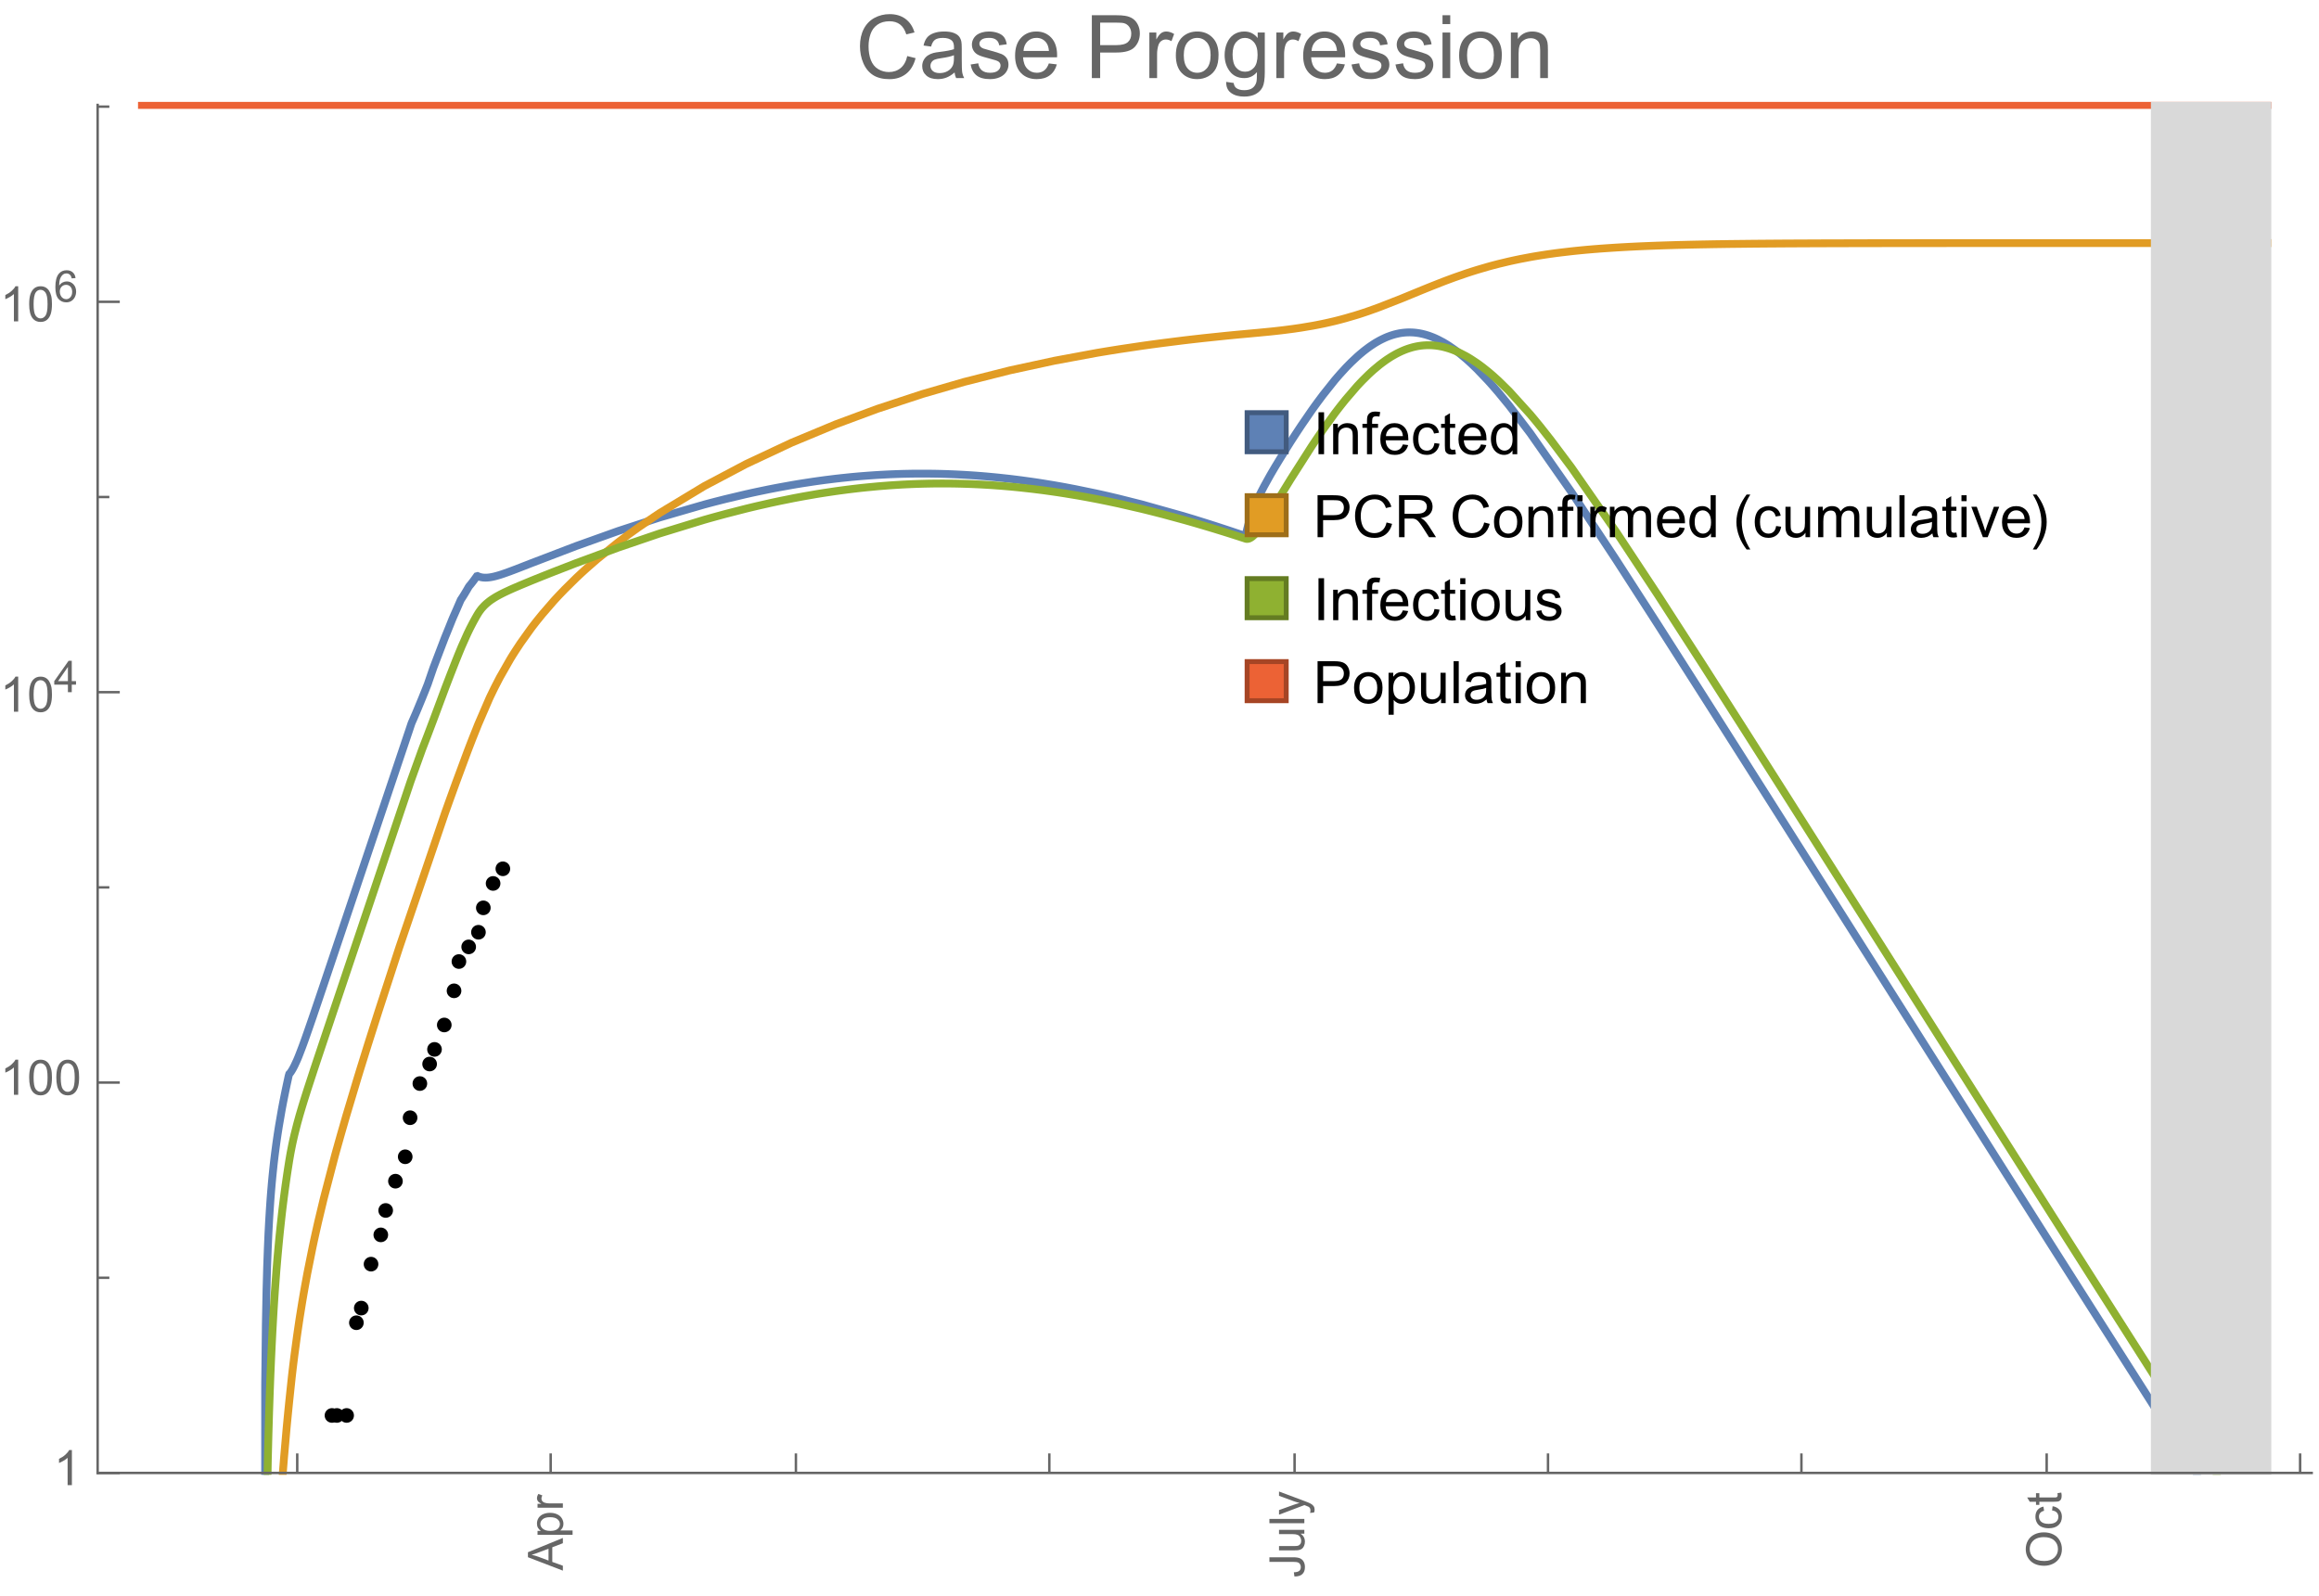 <?xml version="1.0" encoding="UTF-8"?>
<svg xmlns="http://www.w3.org/2000/svg" xmlns:xlink="http://www.w3.org/1999/xlink" width="475pt" height="327pt" viewBox="0 0 475 327" version="1.1">
<defs>
<g>
<symbol overflow="visible" id="glyph0-0">
<path style="stroke:none;" d=""/>
</symbol>
<symbol overflow="visible" id="glyph0-1">
<path style="stroke:none;" d="M 1.117 0 L 1.117 -8.59 L 2.258 -8.59 L 2.258 0 Z M 1.117 0 "/>
</symbol>
<symbol overflow="visible" id="glyph0-2">
<path style="stroke:none;" d="M 0.789 0 L 0.789 -6.223 L 1.742 -6.223 L 1.742 -5.336 C 2.199 -6.02 2.859 -6.363 3.719 -6.363 C 4.094 -6.363 4.441 -6.297 4.754 -6.16 C 5.07 -6.027 5.305 -5.852 5.461 -5.633 C 5.617 -5.414 5.727 -5.152 5.789 -4.852 C 5.828 -4.656 5.848 -4.312 5.848 -3.828 L 5.848 0 L 4.793 0 L 4.793 -3.785 C 4.793 -4.215 4.75 -4.535 4.672 -4.75 C 4.59 -4.961 4.441 -5.133 4.234 -5.258 C 4.023 -5.387 3.781 -5.449 3.5 -5.449 C 3.051 -5.449 2.66 -5.305 2.336 -5.023 C 2.008 -4.738 1.844 -4.195 1.844 -3.398 L 1.844 0 Z M 0.789 0 "/>
</symbol>
<symbol overflow="visible" id="glyph0-3">
<path style="stroke:none;" d="M 1.043 0 L 1.043 -5.402 L 0.109 -5.402 L 0.109 -6.223 L 1.043 -6.223 L 1.043 -6.883 C 1.043 -7.301 1.078 -7.613 1.156 -7.816 C 1.258 -8.09 1.434 -8.312 1.691 -8.48 C 1.945 -8.652 2.305 -8.734 2.766 -8.734 C 3.062 -8.734 3.391 -8.703 3.75 -8.633 L 3.594 -7.711 C 3.375 -7.75 3.164 -7.77 2.969 -7.77 C 2.648 -7.77 2.422 -7.703 2.289 -7.562 C 2.156 -7.426 2.094 -7.172 2.094 -6.797 L 2.094 -6.223 L 3.305 -6.223 L 3.305 -5.402 L 2.094 -5.402 L 2.094 0 Z M 1.043 0 "/>
</symbol>
<symbol overflow="visible" id="glyph0-4">
<path style="stroke:none;" d="M 5.051 -2.004 L 6.141 -1.867 C 5.969 -1.23 5.648 -0.738 5.188 -0.387 C 4.723 -0.035 4.125 0.141 3.406 0.141 C 2.496 0.141 1.773 -0.141 1.238 -0.699 C 0.707 -1.262 0.438 -2.047 0.438 -3.059 C 0.438 -4.105 0.711 -4.918 1.25 -5.496 C 1.789 -6.074 2.484 -6.363 3.344 -6.363 C 4.176 -6.363 4.859 -6.078 5.383 -5.516 C 5.91 -4.949 6.176 -4.148 6.176 -3.125 C 6.176 -3.062 6.172 -2.969 6.172 -2.844 L 1.531 -2.844 C 1.57 -2.16 1.762 -1.633 2.109 -1.273 C 2.457 -0.91 2.891 -0.727 3.41 -0.727 C 3.797 -0.727 4.125 -0.828 4.398 -1.031 C 4.672 -1.234 4.891 -1.559 5.051 -2.004 Z M 1.586 -3.711 L 5.062 -3.711 C 5.016 -4.234 4.883 -4.625 4.664 -4.887 C 4.328 -5.293 3.891 -5.496 3.359 -5.496 C 2.875 -5.496 2.465 -5.336 2.137 -5.008 C 1.805 -4.684 1.625 -4.25 1.586 -3.711 Z M 1.586 -3.711 "/>
</symbol>
<symbol overflow="visible" id="glyph0-5">
<path style="stroke:none;" d="M 4.852 -2.281 L 5.891 -2.145 C 5.777 -1.43 5.484 -0.871 5.02 -0.465 C 4.551 -0.062 3.977 0.141 3.297 0.141 C 2.445 0.141 1.762 -0.137 1.246 -0.695 C 0.727 -1.25 0.469 -2.047 0.469 -3.086 C 0.469 -3.758 0.578 -4.348 0.805 -4.852 C 1.027 -5.355 1.363 -5.734 1.82 -5.984 C 2.273 -6.238 2.77 -6.363 3.305 -6.363 C 3.98 -6.363 4.531 -6.191 4.961 -5.852 C 5.391 -5.508 5.668 -5.023 5.789 -4.395 L 4.766 -4.234 C 4.668 -4.652 4.492 -4.969 4.246 -5.18 C 3.996 -5.391 3.695 -5.496 3.344 -5.496 C 2.812 -5.496 2.383 -5.305 2.051 -4.926 C 1.719 -4.543 1.555 -3.941 1.555 -3.117 C 1.555 -2.281 1.711 -1.672 2.031 -1.297 C 2.352 -0.918 2.773 -0.727 3.289 -0.727 C 3.703 -0.727 4.047 -0.852 4.324 -1.109 C 4.602 -1.363 4.777 -1.75 4.852 -2.281 Z M 4.852 -2.281 "/>
</symbol>
<symbol overflow="visible" id="glyph0-6">
<path style="stroke:none;" d="M 3.094 -0.945 L 3.246 -0.012 C 2.949 0.051 2.684 0.082 2.449 0.082 C 2.066 0.082 1.77 0.023 1.559 -0.102 C 1.348 -0.223 1.199 -0.379 1.113 -0.578 C 1.027 -0.773 0.984 -1.188 0.984 -1.82 L 0.984 -5.402 L 0.211 -5.402 L 0.211 -6.223 L 0.984 -6.223 L 0.984 -7.766 L 2.031 -8.398 L 2.031 -6.223 L 3.094 -6.223 L 3.094 -5.402 L 2.031 -5.402 L 2.031 -1.766 C 2.031 -1.465 2.051 -1.27 2.09 -1.184 C 2.125 -1.098 2.188 -1.031 2.27 -0.977 C 2.355 -0.926 2.477 -0.902 2.633 -0.902 C 2.75 -0.902 2.902 -0.914 3.094 -0.945 Z M 3.094 -0.945 "/>
</symbol>
<symbol overflow="visible" id="glyph0-7">
<path style="stroke:none;" d="M 4.828 0 L 4.828 -0.785 C 4.434 -0.168 3.852 0.141 3.086 0.141 C 2.59 0.141 2.137 0.004 1.719 -0.27 C 1.305 -0.543 0.98 -0.926 0.754 -1.414 C 0.523 -1.906 0.41 -2.469 0.41 -3.105 C 0.41 -3.727 0.516 -4.289 0.719 -4.797 C 0.926 -5.301 1.238 -5.688 1.652 -5.961 C 2.066 -6.23 2.531 -6.363 3.039 -6.363 C 3.414 -6.363 3.75 -6.285 4.043 -6.125 C 4.336 -5.969 4.574 -5.762 4.758 -5.508 L 4.758 -8.59 L 5.805 -8.59 L 5.805 0 Z M 1.492 -3.105 C 1.492 -2.309 1.664 -1.711 2 -1.32 C 2.336 -0.926 2.73 -0.727 3.188 -0.727 C 3.648 -0.727 4.039 -0.914 4.363 -1.293 C 4.684 -1.668 4.844 -2.242 4.844 -3.016 C 4.844 -3.867 4.68 -4.492 4.352 -4.891 C 4.023 -5.289 3.621 -5.492 3.141 -5.492 C 2.672 -5.492 2.281 -5.297 1.965 -4.914 C 1.652 -4.531 1.492 -3.93 1.492 -3.105 Z M 1.492 -3.105 "/>
</symbol>
<symbol overflow="visible" id="glyph0-8">
<path style="stroke:none;" d="M 0.926 0 L 0.926 -8.59 L 4.164 -8.59 C 4.734 -8.59 5.172 -8.562 5.473 -8.508 C 5.895 -8.438 6.25 -8.305 6.531 -8.105 C 6.816 -7.91 7.047 -7.633 7.223 -7.277 C 7.395 -6.922 7.484 -6.531 7.484 -6.105 C 7.484 -5.375 7.25 -4.758 6.785 -4.25 C 6.32 -3.746 5.48 -3.492 4.266 -3.492 L 2.062 -3.492 L 2.062 0 Z M 2.062 -4.508 L 4.281 -4.508 C 5.016 -4.508 5.539 -4.641 5.848 -4.914 C 6.156 -5.188 6.312 -5.574 6.312 -6.07 C 6.312 -6.43 6.219 -6.738 6.039 -6.992 C 5.855 -7.25 5.617 -7.418 5.32 -7.5 C 5.129 -7.551 4.773 -7.578 4.258 -7.578 L 2.062 -7.578 Z M 2.062 -4.508 "/>
</symbol>
<symbol overflow="visible" id="glyph0-9">
<path style="stroke:none;" d="M 7.055 -3.012 L 8.191 -2.727 C 7.953 -1.793 7.523 -1.078 6.906 -0.59 C 6.285 -0.098 5.531 0.148 4.633 0.148 C 3.707 0.148 2.957 -0.043 2.375 -0.418 C 1.797 -0.797 1.355 -1.344 1.051 -2.055 C 0.75 -2.77 0.598 -3.539 0.598 -4.359 C 0.598 -5.254 0.77 -6.035 1.109 -6.699 C 1.453 -7.367 1.938 -7.871 2.57 -8.219 C 3.199 -8.562 3.895 -8.734 4.652 -8.734 C 5.512 -8.734 6.234 -8.516 6.82 -8.078 C 7.406 -7.641 7.812 -7.027 8.047 -6.234 L 6.926 -5.969 C 6.727 -6.594 6.438 -7.051 6.059 -7.336 C 5.68 -7.621 5.203 -7.766 4.629 -7.766 C 3.969 -7.766 3.418 -7.605 2.973 -7.289 C 2.531 -6.973 2.219 -6.547 2.039 -6.016 C 1.859 -5.48 1.77 -4.93 1.77 -4.367 C 1.77 -3.637 1.875 -2.996 2.09 -2.453 C 2.301 -1.906 2.633 -1.5 3.082 -1.23 C 3.531 -0.961 4.016 -0.828 4.539 -0.828 C 5.176 -0.828 5.719 -1.008 6.156 -1.375 C 6.598 -1.742 6.898 -2.289 7.055 -3.012 Z M 7.055 -3.012 "/>
</symbol>
<symbol overflow="visible" id="glyph0-10">
<path style="stroke:none;" d="M 0.945 0 L 0.945 -8.59 L 4.75 -8.59 C 5.516 -8.59 6.102 -8.512 6.5 -8.359 C 6.898 -8.203 7.215 -7.93 7.453 -7.539 C 7.691 -7.148 7.812 -6.719 7.812 -6.246 C 7.812 -5.637 7.613 -5.125 7.219 -4.703 C 6.824 -4.285 6.215 -4.023 5.391 -3.906 C 5.691 -3.762 5.922 -3.621 6.078 -3.48 C 6.41 -3.176 6.723 -2.797 7.02 -2.336 L 8.516 0 L 7.086 0 L 5.945 -1.789 C 5.613 -2.305 5.344 -2.695 5.125 -2.969 C 4.91 -3.242 4.719 -3.438 4.551 -3.547 C 4.379 -3.656 4.207 -3.73 4.031 -3.773 C 3.902 -3.801 3.691 -3.812 3.398 -3.812 L 2.078 -3.812 L 2.078 0 Z M 2.078 -4.797 L 4.523 -4.797 C 5.043 -4.797 5.449 -4.852 5.742 -4.961 C 6.035 -5.066 6.258 -5.238 6.41 -5.477 C 6.562 -5.711 6.641 -5.969 6.641 -6.246 C 6.641 -6.652 6.492 -6.984 6.195 -7.25 C 5.902 -7.512 5.438 -7.641 4.797 -7.641 L 2.078 -7.641 Z M 2.078 -4.797 "/>
</symbol>
<symbol overflow="visible" id="glyph0-11">
<path style="stroke:none;" d="M 0.398 -3.109 C 0.398 -4.262 0.719 -5.117 1.359 -5.672 C 1.895 -6.133 2.547 -6.363 3.316 -6.363 C 4.172 -6.363 4.871 -6.082 5.414 -5.523 C 5.957 -4.961 6.227 -4.188 6.227 -3.199 C 6.227 -2.398 6.109 -1.77 5.867 -1.309 C 5.629 -0.852 5.277 -0.492 4.82 -0.242 C 4.359 0.012 3.859 0.141 3.316 0.141 C 2.445 0.141 1.742 -0.141 1.203 -0.695 C 0.668 -1.254 0.398 -2.062 0.398 -3.109 Z M 1.484 -3.109 C 1.484 -2.312 1.656 -1.719 2.004 -1.32 C 2.352 -0.926 2.789 -0.727 3.316 -0.727 C 3.84 -0.727 4.273 -0.926 4.625 -1.324 C 4.973 -1.723 5.145 -2.328 5.145 -3.148 C 5.145 -3.918 4.969 -4.5 4.621 -4.895 C 4.27 -5.293 3.836 -5.492 3.316 -5.492 C 2.789 -5.492 2.352 -5.293 2.004 -4.898 C 1.656 -4.504 1.484 -3.906 1.484 -3.109 Z M 1.484 -3.109 "/>
</symbol>
<symbol overflow="visible" id="glyph0-12">
<path style="stroke:none;" d="M 0.797 -7.375 L 0.797 -8.59 L 1.852 -8.59 L 1.852 -7.375 Z M 0.797 0 L 0.797 -6.223 L 1.852 -6.223 L 1.852 0 Z M 0.797 0 "/>
</symbol>
<symbol overflow="visible" id="glyph0-13">
<path style="stroke:none;" d="M 0.781 0 L 0.781 -6.223 L 1.727 -6.223 L 1.727 -5.281 C 1.969 -5.723 2.195 -6.012 2.398 -6.152 C 2.605 -6.293 2.828 -6.363 3.078 -6.363 C 3.434 -6.363 3.793 -6.25 4.16 -6.023 L 3.797 -5.047 C 3.539 -5.199 3.281 -5.273 3.023 -5.273 C 2.793 -5.273 2.586 -5.203 2.402 -5.066 C 2.219 -4.926 2.086 -4.734 2.008 -4.488 C 1.891 -4.113 1.836 -3.703 1.836 -3.258 L 1.836 0 Z M 0.781 0 "/>
</symbol>
<symbol overflow="visible" id="glyph0-14">
<path style="stroke:none;" d="M 0.789 0 L 0.789 -6.223 L 1.734 -6.223 L 1.734 -5.352 C 1.93 -5.656 2.188 -5.898 2.516 -6.086 C 2.84 -6.27 3.207 -6.363 3.621 -6.363 C 4.082 -6.363 4.461 -6.266 4.754 -6.078 C 5.051 -5.887 5.258 -5.617 5.379 -5.273 C 5.871 -6 6.512 -6.363 7.301 -6.363 C 7.918 -6.363 8.391 -6.191 8.727 -5.852 C 9.059 -5.508 9.223 -4.984 9.223 -4.273 L 9.223 0 L 8.172 0 L 8.172 -3.922 C 8.172 -4.344 8.141 -4.645 8.07 -4.832 C 8.004 -5.016 7.879 -5.164 7.699 -5.281 C 7.52 -5.395 7.309 -5.449 7.066 -5.449 C 6.629 -5.449 6.266 -5.305 5.977 -5.012 C 5.688 -4.723 5.543 -4.258 5.543 -3.617 L 5.543 0 L 4.488 0 L 4.488 -4.043 C 4.488 -4.512 4.402 -4.863 4.23 -5.098 C 4.059 -5.332 3.777 -5.449 3.387 -5.449 C 3.09 -5.449 2.816 -5.371 2.562 -5.215 C 2.312 -5.059 2.129 -4.828 2.016 -4.531 C 1.902 -4.23 1.844 -3.797 1.844 -3.227 L 1.844 0 Z M 0.789 0 "/>
</symbol>
<symbol overflow="visible" id="glyph0-15">
<path style="stroke:none;" d="M 4.867 0 L 4.867 -0.914 C 4.383 -0.211 3.727 0.141 2.895 0.141 C 2.527 0.141 2.184 0.07 1.867 -0.07 C 1.547 -0.211 1.312 -0.387 1.156 -0.602 C 1.004 -0.812 0.895 -1.074 0.832 -1.383 C 0.789 -1.59 0.766 -1.918 0.766 -2.367 L 0.766 -6.223 L 1.82 -6.223 L 1.82 -2.773 C 1.82 -2.223 1.844 -1.852 1.887 -1.656 C 1.953 -1.379 2.094 -1.164 2.309 -1.004 C 2.523 -0.848 2.789 -0.766 3.105 -0.766 C 3.422 -0.766 3.719 -0.848 3.996 -1.012 C 4.273 -1.172 4.469 -1.395 4.586 -1.672 C 4.699 -1.953 4.758 -2.359 4.758 -2.891 L 4.758 -6.223 L 5.812 -6.223 L 5.812 0 Z M 4.867 0 "/>
</symbol>
<symbol overflow="visible" id="glyph0-16">
<path style="stroke:none;" d="M 0.766 0 L 0.766 -8.59 L 1.82 -8.59 L 1.82 0 Z M 0.766 0 "/>
</symbol>
<symbol overflow="visible" id="glyph0-17">
<path style="stroke:none;" d="M 4.852 -0.766 C 4.461 -0.434 4.086 -0.203 3.723 -0.062 C 3.363 0.074 2.977 0.141 2.562 0.141 C 1.879 0.141 1.352 -0.027 0.984 -0.359 C 0.617 -0.695 0.434 -1.121 0.434 -1.641 C 0.434 -1.945 0.504 -2.223 0.641 -2.477 C 0.781 -2.727 0.961 -2.93 1.188 -3.082 C 1.41 -3.234 1.664 -3.352 1.945 -3.43 C 2.152 -3.484 2.465 -3.535 2.883 -3.586 C 3.734 -3.688 4.359 -3.809 4.766 -3.949 C 4.77 -4.094 4.77 -4.188 4.77 -4.227 C 4.77 -4.656 4.672 -4.957 4.469 -5.133 C 4.199 -5.371 3.801 -5.492 3.27 -5.492 C 2.773 -5.492 2.406 -5.402 2.172 -5.23 C 1.934 -5.055 1.758 -4.75 1.648 -4.305 L 0.617 -4.445 C 0.711 -4.887 0.863 -5.246 1.078 -5.516 C 1.293 -5.789 1.602 -5.996 2.008 -6.145 C 2.414 -6.289 2.887 -6.363 3.422 -6.363 C 3.953 -6.363 4.383 -6.301 4.719 -6.176 C 5.051 -6.051 5.293 -5.895 5.449 -5.703 C 5.605 -5.516 5.715 -5.273 5.777 -4.984 C 5.812 -4.805 5.828 -4.484 5.828 -4.016 L 5.828 -2.609 C 5.828 -1.629 5.852 -1.008 5.898 -0.746 C 5.941 -0.488 6.031 -0.238 6.164 0 L 5.062 0 C 4.953 -0.219 4.883 -0.477 4.852 -0.766 Z M 4.766 -3.125 C 4.383 -2.969 3.805 -2.836 3.039 -2.727 C 2.605 -2.664 2.301 -2.594 2.121 -2.516 C 1.941 -2.438 1.805 -2.32 1.703 -2.172 C 1.605 -2.02 1.559 -1.852 1.559 -1.672 C 1.559 -1.391 1.664 -1.156 1.879 -0.969 C 2.09 -0.781 2.402 -0.688 2.812 -0.688 C 3.219 -0.688 3.578 -0.773 3.898 -0.953 C 4.215 -1.129 4.445 -1.375 4.594 -1.68 C 4.707 -1.918 4.766 -2.273 4.766 -2.734 Z M 4.766 -3.125 "/>
</symbol>
<symbol overflow="visible" id="glyph0-18">
<path style="stroke:none;" d="M 2.52 0 L 0.152 -6.223 L 1.266 -6.223 L 2.602 -2.496 C 2.746 -2.094 2.879 -1.676 3 -1.242 C 3.094 -1.57 3.227 -1.965 3.391 -2.426 L 4.773 -6.223 L 5.859 -6.223 L 3.504 0 Z M 2.52 0 "/>
</symbol>
<symbol overflow="visible" id="glyph0-19">
<path style="stroke:none;" d="M 0.367 -1.859 L 1.414 -2.023 C 1.473 -1.605 1.633 -1.281 1.902 -1.062 C 2.168 -0.84 2.543 -0.727 3.023 -0.727 C 3.508 -0.727 3.867 -0.824 4.102 -1.023 C 4.336 -1.219 4.453 -1.453 4.453 -1.719 C 4.453 -1.957 4.352 -2.141 4.141 -2.281 C 3.996 -2.375 3.641 -2.492 3.062 -2.637 C 2.289 -2.832 1.754 -3 1.457 -3.145 C 1.156 -3.285 0.93 -3.484 0.777 -3.734 C 0.621 -3.988 0.547 -4.266 0.547 -4.57 C 0.547 -4.848 0.609 -5.105 0.734 -5.34 C 0.863 -5.578 1.035 -5.773 1.254 -5.93 C 1.418 -6.051 1.641 -6.152 1.926 -6.238 C 2.207 -6.32 2.512 -6.363 2.836 -6.363 C 3.324 -6.363 3.754 -6.293 4.121 -6.152 C 4.492 -6.012 4.766 -5.82 4.938 -5.582 C 5.113 -5.34 5.234 -5.02 5.305 -4.617 L 4.273 -4.477 C 4.227 -4.797 4.09 -5.047 3.863 -5.227 C 3.641 -5.406 3.32 -5.496 2.914 -5.496 C 2.43 -5.496 2.082 -5.414 1.875 -5.258 C 1.668 -5.098 1.562 -4.906 1.562 -4.695 C 1.562 -4.559 1.609 -4.434 1.695 -4.324 C 1.781 -4.211 1.914 -4.117 2.098 -4.043 C 2.203 -4.004 2.516 -3.914 3.031 -3.773 C 3.777 -3.574 4.297 -3.41 4.59 -3.285 C 4.887 -3.156 5.117 -2.973 5.285 -2.73 C 5.453 -2.488 5.539 -2.188 5.539 -1.828 C 5.539 -1.477 5.434 -1.145 5.23 -0.836 C 5.023 -0.523 4.727 -0.285 4.344 -0.113 C 3.957 0.055 3.516 0.141 3.031 0.141 C 2.223 0.141 1.605 -0.027 1.18 -0.363 C 0.758 -0.699 0.484 -1.195 0.367 -1.859 Z M 0.367 -1.859 "/>
</symbol>
<symbol overflow="visible" id="glyph0-20">
<path style="stroke:none;" d="M 0.789 2.383 L 0.789 -6.223 L 1.75 -6.223 L 1.75 -5.414 C 1.977 -5.73 2.234 -5.969 2.52 -6.125 C 2.805 -6.285 3.148 -6.363 3.555 -6.363 C 4.086 -6.363 4.555 -6.227 4.961 -5.953 C 5.367 -5.68 5.676 -5.293 5.883 -4.797 C 6.09 -4.297 6.195 -3.75 6.195 -3.156 C 6.195 -2.52 6.078 -1.949 5.852 -1.438 C 5.621 -0.93 5.289 -0.539 4.855 -0.266 C 4.418 0.004 3.961 0.141 3.48 0.141 C 3.129 0.141 2.812 0.066 2.535 -0.082 C 2.254 -0.23 2.023 -0.418 1.844 -0.645 L 1.844 2.383 Z M 1.746 -3.078 C 1.746 -2.277 1.906 -1.684 2.234 -1.301 C 2.559 -0.918 2.949 -0.727 3.41 -0.727 C 3.879 -0.727 4.281 -0.926 4.613 -1.32 C 4.949 -1.719 5.117 -2.332 5.117 -3.164 C 5.117 -3.957 4.953 -4.551 4.625 -4.945 C 4.301 -5.34 3.91 -5.539 3.457 -5.539 C 3.008 -5.539 2.609 -5.328 2.266 -4.906 C 1.918 -4.488 1.746 -3.875 1.746 -3.078 Z M 1.746 -3.078 "/>
</symbol>
<symbol overflow="visible" id="glyph1-0">
<path style="stroke:none;" d=""/>
</symbol>
<symbol overflow="visible" id="glyph1-1">
<path style="stroke:none;" d="M 3.562 2.52 L 2.805 2.52 C 2.492 2.121 2.211 1.699 1.953 1.258 C 1.699 0.812 1.477 0.352 1.297 -0.125 C 1.113 -0.602 0.969 -1.086 0.871 -1.586 C 0.77 -2.086 0.719 -2.594 0.719 -3.105 C 0.719 -3.625 0.773 -4.133 0.875 -4.633 C 0.977 -5.129 1.117 -5.617 1.301 -6.086 C 1.484 -6.559 1.703 -7.02 1.961 -7.461 C 2.215 -7.906 2.5 -8.328 2.805 -8.734 L 3.562 -8.734 C 3.285 -8.281 3.039 -7.836 2.82 -7.398 C 2.602 -6.957 2.414 -6.512 2.266 -6.055 C 2.117 -5.602 2.008 -5.133 1.93 -4.648 C 1.852 -4.168 1.812 -3.656 1.812 -3.117 C 1.812 -2.617 1.852 -2.121 1.938 -1.629 C 2.02 -1.137 2.141 -0.652 2.289 -0.18 C 2.441 0.297 2.625 0.758 2.844 1.211 C 3.059 1.66 3.297 2.098 3.562 2.52 Z M 3.562 2.52 "/>
</symbol>
<symbol overflow="visible" id="glyph1-2">
<path style="stroke:none;" d="M 3.273 -3.105 C 3.273 -2.59 3.227 -2.082 3.125 -1.586 C 3.023 -1.086 2.879 -0.602 2.695 -0.129 C 2.512 0.344 2.293 0.801 2.035 1.246 C 1.781 1.688 1.5 2.113 1.188 2.52 L 0.434 2.52 C 0.707 2.074 0.953 1.633 1.172 1.188 C 1.391 0.746 1.574 0.297 1.723 -0.156 C 1.871 -0.613 1.984 -1.086 2.066 -1.57 C 2.145 -2.055 2.188 -2.562 2.188 -3.094 C 2.188 -3.594 2.145 -4.09 2.059 -4.582 C 1.977 -5.074 1.859 -5.559 1.703 -6.031 C 1.551 -6.508 1.367 -6.969 1.152 -7.422 C 0.934 -7.875 0.695 -8.312 0.434 -8.734 L 1.188 -8.734 C 1.5 -8.336 1.789 -7.918 2.047 -7.473 C 2.305 -7.031 2.523 -6.57 2.703 -6.09 C 2.887 -5.613 3.027 -5.121 3.125 -4.621 C 3.227 -4.117 3.273 -3.613 3.273 -3.105 Z M 3.273 -3.105 "/>
</symbol>
<symbol overflow="visible" id="glyph2-0">
<path style="stroke:none;" d=""/>
</symbol>
<symbol overflow="visible" id="glyph2-1">
<path style="stroke:none;" d="M 0 0.016 L -7.156 -2.734 L -7.156 -3.754 L 0 -6.684 L 0 -5.605 L -2.168 -4.77 L -2.168 -1.777 L 0 -0.992 Z M -2.938 -2.051 L -2.938 -4.477 L -4.922 -3.73 C -5.523 -3.504 -6.02 -3.332 -6.406 -3.223 C -5.945 -3.133 -5.492 -3.004 -5.039 -2.836 Z M -2.938 -2.051 "/>
</symbol>
<symbol overflow="visible" id="glyph2-2">
<path style="stroke:none;" d="M 1.988 -0.66 L -5.188 -0.66 L -5.188 -1.461 L -4.512 -1.461 C -4.773 -1.648 -4.973 -1.863 -5.105 -2.102 C -5.238 -2.34 -5.305 -2.625 -5.305 -2.965 C -5.305 -3.406 -5.188 -3.797 -4.961 -4.137 C -4.734 -4.477 -4.41 -4.73 -3.996 -4.902 C -3.582 -5.074 -3.125 -5.16 -2.633 -5.16 C -2.102 -5.16 -1.625 -5.066 -1.199 -4.875 C -0.773 -4.684 -0.449 -4.41 -0.223 -4.047 C 0.004 -3.684 0.117 -3.301 0.117 -2.898 C 0.117 -2.605 0.055 -2.344 -0.066 -2.113 C -0.191 -1.879 -0.348 -1.688 -0.535 -1.539 L 1.988 -1.539 Z M -2.562 -1.457 C -1.895 -1.457 -1.402 -1.59 -1.082 -1.859 C -0.766 -2.129 -0.605 -2.457 -0.605 -2.844 C -0.605 -3.234 -0.77 -3.566 -1.102 -3.844 C -1.43 -4.125 -1.941 -4.262 -2.637 -4.262 C -3.297 -4.262 -3.793 -4.125 -4.121 -3.855 C -4.449 -3.582 -4.613 -3.258 -4.613 -2.883 C -4.613 -2.508 -4.438 -2.176 -4.09 -1.887 C -3.738 -1.598 -3.23 -1.457 -2.562 -1.457 Z M -2.562 -1.457 "/>
</symbol>
<symbol overflow="visible" id="glyph2-3">
<path style="stroke:none;" d="M 0 -0.648 L -5.188 -0.648 L -5.188 -1.441 L -4.398 -1.441 C -4.766 -1.641 -5.008 -1.828 -5.125 -2 C -5.242 -2.172 -5.305 -2.359 -5.305 -2.562 C -5.305 -2.859 -5.207 -3.16 -5.02 -3.469 L -4.203 -3.164 C -4.332 -2.949 -4.395 -2.734 -4.395 -2.52 C -4.395 -2.328 -4.336 -2.156 -4.223 -2.004 C -4.105 -1.852 -3.945 -1.738 -3.742 -1.676 C -3.43 -1.578 -3.086 -1.527 -2.715 -1.527 L 0 -1.527 Z M 0 -0.648 "/>
</symbol>
<symbol overflow="visible" id="glyph2-4">
<path style="stroke:none;" d="M -2.031 -0.289 L -2.148 -1.145 C -1.602 -1.164 -1.227 -1.27 -1.023 -1.449 C -0.824 -1.633 -0.723 -1.883 -0.723 -2.207 C -0.723 -2.445 -0.777 -2.648 -0.887 -2.82 C -0.996 -2.992 -1.145 -3.113 -1.332 -3.18 C -1.52 -3.242 -1.816 -3.277 -2.227 -3.277 L -7.156 -3.277 L -7.156 -4.223 L -2.281 -4.223 C -1.68 -4.223 -1.219 -4.152 -0.887 -4.008 C -0.559 -3.863 -0.309 -3.633 -0.137 -3.316 C 0.035 -3.004 0.121 -2.637 0.121 -2.211 C 0.121 -1.582 -0.059 -1.102 -0.418 -0.77 C -0.781 -0.438 -1.32 -0.273 -2.031 -0.289 Z M -2.031 -0.289 "/>
</symbol>
<symbol overflow="visible" id="glyph2-5">
<path style="stroke:none;" d="M 0 -4.059 L -0.762 -4.059 C -0.176 -3.656 0.117 -3.105 0.117 -2.414 C 0.117 -2.105 0.059 -1.82 -0.059 -1.555 C -0.176 -1.289 -0.324 -1.094 -0.5 -0.965 C -0.68 -0.836 -0.895 -0.746 -1.152 -0.695 C -1.324 -0.66 -1.598 -0.641 -1.973 -0.641 L -5.188 -0.641 L -5.188 -1.52 L -2.309 -1.52 C -1.852 -1.52 -1.543 -1.535 -1.383 -1.57 C -1.152 -1.625 -0.969 -1.746 -0.836 -1.922 C -0.703 -2.102 -0.641 -2.324 -0.641 -2.586 C -0.641 -2.852 -0.707 -3.098 -0.844 -3.328 C -0.977 -3.562 -1.16 -3.727 -1.395 -3.82 C -1.625 -3.918 -1.965 -3.965 -2.406 -3.965 L -5.188 -3.965 L -5.188 -4.844 L 0 -4.844 Z M 0 -4.059 "/>
</symbol>
<symbol overflow="visible" id="glyph2-6">
<path style="stroke:none;" d="M 0 -0.641 L -7.156 -0.641 L -7.156 -1.52 L 0 -1.52 Z M 0 -0.641 "/>
</symbol>
<symbol overflow="visible" id="glyph2-7">
<path style="stroke:none;" d="M 1.996 -0.621 L 1.172 -0.523 C 1.223 -0.715 1.25 -0.883 1.25 -1.023 C 1.25 -1.219 1.219 -1.375 1.152 -1.492 C 1.086 -1.609 0.996 -1.707 0.879 -1.781 C 0.789 -1.836 0.574 -1.926 0.227 -2.051 C 0.176 -2.066 0.105 -2.094 0.012 -2.129 L -5.188 -0.16 L -5.188 -1.109 L -2.184 -2.188 C -1.801 -2.328 -1.402 -2.453 -0.98 -2.562 C -1.383 -2.664 -1.777 -2.785 -2.164 -2.926 L -5.188 -4.031 L -5.188 -4.914 L 0.09 -2.938 C 0.66 -2.727 1.051 -2.562 1.266 -2.445 C 1.555 -2.289 1.766 -2.109 1.902 -1.91 C 2.039 -1.707 2.105 -1.465 2.105 -1.188 C 2.105 -1.016 2.07 -0.828 1.996 -0.621 Z M 1.996 -0.621 "/>
</symbol>
<symbol overflow="visible" id="glyph2-8">
<path style="stroke:none;" d="M -3.484 -0.484 C -4.672 -0.484 -5.605 -0.801 -6.277 -1.441 C -6.949 -2.078 -7.285 -2.902 -7.285 -3.91 C -7.285 -4.57 -7.129 -5.168 -6.812 -5.699 C -6.496 -6.23 -6.055 -6.633 -5.492 -6.91 C -4.926 -7.188 -4.285 -7.328 -3.57 -7.328 C -2.844 -7.328 -2.195 -7.184 -1.621 -6.891 C -1.047 -6.598 -0.613 -6.18 -0.32 -5.645 C -0.023 -5.109 0.121 -4.527 0.121 -3.906 C 0.121 -3.234 -0.039 -2.629 -0.367 -2.102 C -0.691 -1.57 -1.137 -1.168 -1.699 -0.895 C -2.262 -0.621 -2.859 -0.484 -3.484 -0.484 Z M -3.473 -1.461 C -2.609 -1.461 -1.93 -1.691 -1.434 -2.156 C -0.938 -2.621 -0.688 -3.203 -0.688 -3.902 C -0.688 -4.613 -0.938 -5.199 -1.441 -5.66 C -1.941 -6.121 -2.652 -6.352 -3.574 -6.352 C -4.156 -6.352 -4.664 -6.254 -5.102 -6.059 C -5.535 -5.859 -5.871 -5.57 -6.109 -5.191 C -6.352 -4.812 -6.469 -4.387 -6.469 -3.918 C -6.469 -3.246 -6.238 -2.668 -5.777 -2.184 C -5.316 -1.703 -4.551 -1.461 -3.473 -1.461 Z M -3.473 -1.461 "/>
</symbol>
<symbol overflow="visible" id="glyph2-9">
<path style="stroke:none;" d="M -1.898 -4.043 L -1.785 -4.906 C -1.191 -4.812 -0.727 -4.57 -0.387 -4.184 C -0.051 -3.793 0.117 -3.316 0.117 -2.75 C 0.117 -2.039 -0.113 -1.469 -0.578 -1.039 C -1.043 -0.605 -1.707 -0.391 -2.574 -0.391 C -3.133 -0.391 -3.625 -0.484 -4.043 -0.668 C -4.461 -0.855 -4.777 -1.137 -4.988 -1.516 C -5.199 -1.895 -5.305 -2.309 -5.305 -2.754 C -5.305 -3.316 -5.16 -3.777 -4.875 -4.137 C -4.59 -4.492 -4.188 -4.723 -3.66 -4.824 L -3.531 -3.969 C -3.879 -3.887 -4.141 -3.746 -4.316 -3.539 C -4.492 -3.332 -4.578 -3.082 -4.578 -2.789 C -4.578 -2.348 -4.422 -1.984 -4.105 -1.711 C -3.789 -1.434 -3.285 -1.293 -2.598 -1.293 C -1.902 -1.293 -1.395 -1.426 -1.078 -1.695 C -0.762 -1.961 -0.605 -2.309 -0.605 -2.738 C -0.605 -3.086 -0.711 -3.371 -0.922 -3.602 C -1.133 -3.836 -1.461 -3.98 -1.898 -4.043 Z M -1.898 -4.043 "/>
</symbol>
<symbol overflow="visible" id="glyph2-10">
<path style="stroke:none;" d="M -0.785 -2.578 L -0.008 -2.703 C 0.043 -2.457 0.07 -2.234 0.07 -2.039 C 0.07 -1.723 0.02 -1.477 -0.082 -1.297 C -0.184 -1.121 -0.316 -1 -0.48 -0.93 C -0.645 -0.855 -0.992 -0.82 -1.52 -0.82 L -4.5 -0.82 L -4.5 -0.176 L -5.188 -0.176 L -5.188 -0.82 L -6.469 -0.82 L -6.996 -1.695 L -5.188 -1.695 L -5.188 -2.578 L -4.5 -2.578 L -4.5 -1.695 L -1.469 -1.695 C -1.219 -1.695 -1.059 -1.711 -0.984 -1.742 C -0.914 -1.773 -0.859 -1.82 -0.816 -1.891 C -0.773 -1.961 -0.75 -2.062 -0.75 -2.191 C -0.75 -2.289 -0.762 -2.418 -0.785 -2.578 Z M -0.785 -2.578 "/>
</symbol>
<symbol overflow="visible" id="glyph3-0">
<path style="stroke:none;" d=""/>
</symbol>
<symbol overflow="visible" id="glyph3-1">
<path style="stroke:none;" d="M 3.727 0 L 2.848 0 L 2.848 -5.602 C 2.637 -5.398 2.359 -5.195 2.016 -4.996 C 1.672 -4.793 1.363 -4.641 1.09 -4.539 L 1.09 -5.391 C 1.582 -5.621 2.012 -5.902 2.379 -6.23 C 2.746 -6.559 3.008 -6.879 3.16 -7.188 L 3.727 -7.188 Z M 3.727 0 "/>
</symbol>
<symbol overflow="visible" id="glyph3-2">
<path style="stroke:none;" d="M 0.414 -3.531 C 0.414 -4.375 0.504 -5.059 0.676 -5.574 C 0.852 -6.09 1.109 -6.488 1.453 -6.766 C 1.797 -7.047 2.227 -7.188 2.75 -7.188 C 3.133 -7.188 3.469 -7.109 3.758 -6.957 C 4.047 -6.801 4.289 -6.578 4.477 -6.285 C 4.664 -5.996 4.812 -5.641 4.922 -5.223 C 5.031 -4.805 5.082 -4.238 5.082 -3.531 C 5.082 -2.691 4.996 -2.012 4.824 -1.496 C 4.652 -0.98 4.395 -0.582 4.051 -0.301 C 3.707 -0.02 3.273 0.121 2.75 0.121 C 2.059 0.121 1.516 -0.125 1.125 -0.621 C 0.652 -1.215 0.414 -2.188 0.414 -3.531 Z M 1.32 -3.531 C 1.32 -2.355 1.457 -1.574 1.73 -1.184 C 2.008 -0.797 2.344 -0.602 2.75 -0.602 C 3.152 -0.602 3.492 -0.797 3.766 -1.188 C 4.043 -1.578 4.18 -2.359 4.18 -3.531 C 4.18 -4.711 4.043 -5.492 3.766 -5.879 C 3.492 -6.266 3.148 -6.461 2.738 -6.461 C 2.336 -6.461 2.012 -6.289 1.773 -5.945 C 1.469 -5.512 1.32 -4.707 1.32 -3.531 Z M 1.32 -3.531 "/>
</symbol>
<symbol overflow="visible" id="glyph4-0">
<path style="stroke:none;" d=""/>
</symbol>
<symbol overflow="visible" id="glyph4-1">
<path style="stroke:none;" d="M 2.91 0 L 2.91 -1.543 L 0.113 -1.543 L 0.113 -2.266 L 3.055 -6.441 L 3.699 -6.441 L 3.699 -2.266 L 4.57 -2.266 L 4.57 -1.543 L 3.699 -1.543 L 3.699 0 Z M 2.91 -2.266 L 2.91 -5.172 L 0.891 -2.266 Z M 2.91 -2.266 "/>
</symbol>
<symbol overflow="visible" id="glyph4-2">
<path style="stroke:none;" d="M 4.477 -4.863 L 3.691 -4.805 C 3.621 -5.113 3.523 -5.34 3.391 -5.48 C 3.18 -5.707 2.914 -5.82 2.602 -5.82 C 2.352 -5.82 2.129 -5.75 1.938 -5.609 C 1.688 -5.426 1.492 -5.16 1.348 -4.812 C 1.203 -4.465 1.133 -3.969 1.125 -3.32 C 1.316 -3.613 1.547 -3.828 1.824 -3.969 C 2.098 -4.109 2.387 -4.18 2.688 -4.18 C 3.215 -4.18 3.664 -3.984 4.035 -3.598 C 4.406 -3.211 4.594 -2.707 4.594 -2.094 C 4.594 -1.688 4.504 -1.312 4.332 -0.965 C 4.156 -0.617 3.918 -0.352 3.613 -0.168 C 3.309 0.016 2.961 0.109 2.574 0.109 C 1.914 0.109 1.379 -0.133 0.961 -0.617 C 0.547 -1.102 0.34 -1.902 0.34 -3.016 C 0.34 -4.262 0.57 -5.164 1.027 -5.73 C 1.43 -6.223 1.969 -6.469 2.648 -6.469 C 3.156 -6.469 3.57 -6.328 3.895 -6.043 C 4.219 -5.758 4.414 -5.367 4.477 -4.863 Z M 1.25 -2.086 C 1.25 -1.812 1.305 -1.555 1.422 -1.305 C 1.539 -1.055 1.699 -0.867 1.906 -0.734 C 2.113 -0.605 2.332 -0.539 2.562 -0.539 C 2.895 -0.539 3.184 -0.676 3.422 -0.945 C 3.664 -1.215 3.785 -1.582 3.785 -2.043 C 3.785 -2.488 3.664 -2.84 3.43 -3.098 C 3.191 -3.352 2.891 -3.48 2.531 -3.48 C 2.172 -3.48 1.871 -3.352 1.621 -3.098 C 1.371 -2.84 1.25 -2.504 1.25 -2.086 Z M 1.25 -2.086 "/>
</symbol>
<symbol overflow="visible" id="glyph5-0">
<path style="stroke:none;" d=""/>
</symbol>
<symbol overflow="visible" id="glyph5-1">
<path style="stroke:none;" d="M 10.582 -4.516 L 12.289 -4.086 C 11.93 -2.688 11.285 -1.617 10.359 -0.883 C 9.43 -0.148 8.293 0.219 6.953 0.219 C 5.562 0.219 4.434 -0.062 3.562 -0.629 C 2.695 -1.195 2.031 -2.012 1.578 -3.086 C 1.125 -4.156 0.898 -5.309 0.898 -6.539 C 0.898 -7.883 1.152 -9.051 1.664 -10.051 C 2.18 -11.051 2.906 -11.809 3.855 -12.328 C 4.801 -12.844 5.844 -13.105 6.977 -13.105 C 8.266 -13.105 9.352 -12.777 10.23 -12.121 C 11.109 -11.465 11.723 -10.539 12.066 -9.352 L 10.391 -8.957 C 10.09 -9.895 9.656 -10.578 9.086 -11.004 C 8.52 -11.43 7.805 -11.645 6.945 -11.645 C 5.953 -11.645 5.125 -11.406 4.461 -10.934 C 3.797 -10.461 3.328 -9.82 3.059 -9.023 C 2.789 -8.223 2.656 -7.398 2.656 -6.547 C 2.656 -5.453 2.812 -4.496 3.133 -3.68 C 3.453 -2.859 3.949 -2.25 4.625 -1.844 C 5.297 -1.441 6.027 -1.238 6.812 -1.238 C 7.766 -1.238 8.574 -1.516 9.238 -2.066 C 9.898 -2.617 10.348 -3.434 10.582 -4.516 Z M 10.582 -4.516 "/>
</symbol>
<symbol overflow="visible" id="glyph5-2">
<path style="stroke:none;" d="M 7.277 -1.152 C 6.691 -0.652 6.129 -0.301 5.586 -0.098 C 5.043 0.109 4.461 0.211 3.84 0.211 C 2.816 0.211 2.027 -0.039 1.477 -0.539 C 0.926 -1.039 0.648 -1.68 0.648 -2.461 C 0.648 -2.918 0.754 -3.336 0.961 -3.715 C 1.172 -4.094 1.441 -4.395 1.781 -4.625 C 2.117 -4.852 2.496 -5.023 2.918 -5.141 C 3.227 -5.223 3.695 -5.305 4.324 -5.379 C 5.602 -5.531 6.543 -5.711 7.145 -5.922 C 7.152 -6.141 7.156 -6.277 7.156 -6.336 C 7.156 -6.98 7.004 -7.438 6.707 -7.699 C 6.301 -8.055 5.703 -8.234 4.906 -8.234 C 4.16 -8.234 3.609 -8.105 3.258 -7.844 C 2.902 -7.582 2.641 -7.121 2.469 -6.461 L 0.922 -6.672 C 1.062 -7.332 1.297 -7.867 1.617 -8.273 C 1.938 -8.68 2.406 -8.996 3.016 -9.215 C 3.625 -9.434 4.328 -9.547 5.133 -9.547 C 5.93 -9.547 6.578 -9.453 7.074 -9.266 C 7.574 -9.078 7.938 -8.84 8.172 -8.555 C 8.406 -8.273 8.57 -7.914 8.664 -7.48 C 8.719 -7.211 8.746 -6.723 8.746 -6.02 L 8.746 -3.91 C 8.746 -2.441 8.777 -1.512 8.848 -1.121 C 8.914 -0.73 9.047 -0.359 9.246 0 L 7.594 0 C 7.43 -0.328 7.324 -0.711 7.277 -1.152 Z M 7.145 -4.684 C 6.57 -4.449 5.711 -4.25 4.562 -4.086 C 3.91 -3.992 3.453 -3.887 3.18 -3.77 C 2.91 -3.652 2.703 -3.48 2.559 -3.258 C 2.41 -3.031 2.336 -2.781 2.336 -2.504 C 2.336 -2.082 2.496 -1.73 2.816 -1.449 C 3.137 -1.168 3.602 -1.027 4.219 -1.027 C 4.828 -1.027 5.371 -1.16 5.844 -1.43 C 6.32 -1.695 6.668 -2.059 6.891 -2.523 C 7.062 -2.879 7.145 -3.406 7.145 -4.105 Z M 7.145 -4.684 "/>
</symbol>
<symbol overflow="visible" id="glyph5-3">
<path style="stroke:none;" d="M 0.555 -2.785 L 2.117 -3.031 C 2.207 -2.406 2.449 -1.926 2.852 -1.59 C 3.254 -1.258 3.812 -1.09 4.535 -1.09 C 5.262 -1.09 5.801 -1.238 6.152 -1.535 C 6.504 -1.828 6.68 -2.176 6.68 -2.574 C 6.68 -2.934 6.523 -3.215 6.215 -3.418 C 5.996 -3.559 5.457 -3.738 4.598 -3.953 C 3.438 -4.246 2.633 -4.5 2.184 -4.715 C 1.734 -4.93 1.395 -5.227 1.164 -5.602 C 0.934 -5.98 0.816 -6.398 0.816 -6.855 C 0.816 -7.273 0.914 -7.656 1.102 -8.012 C 1.293 -8.367 1.555 -8.66 1.883 -8.895 C 2.129 -9.078 2.461 -9.23 2.887 -9.355 C 3.312 -9.48 3.766 -9.547 4.254 -9.547 C 4.984 -9.547 5.629 -9.438 6.184 -9.227 C 6.738 -9.016 7.145 -8.73 7.41 -8.371 C 7.672 -8.012 7.855 -7.531 7.953 -6.926 L 6.406 -6.715 C 6.336 -7.195 6.133 -7.57 5.797 -7.84 C 5.461 -8.109 4.984 -8.242 4.367 -8.242 C 3.641 -8.242 3.125 -8.125 2.812 -7.883 C 2.5 -7.645 2.348 -7.363 2.348 -7.039 C 2.348 -6.836 2.41 -6.648 2.539 -6.484 C 2.668 -6.316 2.871 -6.176 3.148 -6.062 C 3.305 -6.004 3.77 -5.871 4.543 -5.66 C 5.664 -5.359 6.445 -5.117 6.887 -4.926 C 7.328 -4.734 7.676 -4.461 7.93 -4.094 C 8.18 -3.73 8.305 -3.281 8.305 -2.742 C 8.305 -2.215 8.152 -1.719 7.844 -1.254 C 7.535 -0.789 7.094 -0.426 6.512 -0.172 C 5.934 0.082 5.277 0.211 4.543 0.211 C 3.332 0.211 2.406 -0.039 1.77 -0.547 C 1.133 -1.051 0.73 -1.797 0.555 -2.785 Z M 0.555 -2.785 "/>
</symbol>
<symbol overflow="visible" id="glyph5-4">
<path style="stroke:none;" d="M 7.578 -3.008 L 9.211 -2.805 C 8.953 -1.848 8.477 -1.109 7.777 -0.578 C 7.082 -0.051 6.191 0.211 5.105 0.211 C 3.742 0.211 2.66 -0.211 1.859 -1.051 C 1.059 -1.891 0.66 -3.07 0.66 -4.586 C 0.66 -6.156 1.062 -7.375 1.871 -8.242 C 2.68 -9.109 3.73 -9.547 5.02 -9.547 C 6.266 -9.547 7.285 -9.121 8.078 -8.27 C 8.867 -7.422 9.266 -6.227 9.266 -4.684 C 9.266 -4.59 9.262 -4.449 9.254 -4.262 L 2.293 -4.262 C 2.352 -3.238 2.641 -2.453 3.164 -1.906 C 3.688 -1.363 4.336 -1.09 5.117 -1.09 C 5.695 -1.09 6.191 -1.242 6.602 -1.547 C 7.012 -1.852 7.336 -2.336 7.578 -3.008 Z M 2.383 -5.562 L 7.594 -5.562 C 7.523 -6.348 7.324 -6.938 6.996 -7.328 C 6.492 -7.938 5.84 -8.242 5.035 -8.242 C 4.309 -8.242 3.699 -8 3.203 -7.516 C 2.707 -7.027 2.434 -6.379 2.383 -5.562 Z M 2.383 -5.562 "/>
</symbol>
<symbol overflow="visible" id="glyph5-5">
<path style="stroke:none;" d="M 1.391 0 L 1.391 -12.883 L 6.25 -12.883 C 7.105 -12.883 7.758 -12.844 8.211 -12.762 C 8.844 -12.656 9.371 -12.457 9.801 -12.16 C 10.227 -11.863 10.57 -11.449 10.832 -10.914 C 11.094 -10.383 11.223 -9.797 11.223 -9.156 C 11.223 -8.062 10.875 -7.137 10.18 -6.375 C 9.48 -5.617 8.219 -5.238 6.398 -5.238 L 3.094 -5.238 L 3.094 0 Z M 3.094 -6.758 L 6.426 -6.758 C 7.527 -6.758 8.309 -6.965 8.773 -7.375 C 9.234 -7.785 9.465 -8.359 9.465 -9.105 C 9.465 -9.645 9.328 -10.105 9.059 -10.488 C 8.785 -10.875 8.426 -11.125 7.98 -11.25 C 7.695 -11.328 7.164 -11.363 6.391 -11.363 L 3.094 -11.363 Z M 3.094 -6.758 "/>
</symbol>
<symbol overflow="visible" id="glyph5-6">
<path style="stroke:none;" d="M 1.168 0 L 1.168 -9.336 L 2.594 -9.336 L 2.594 -7.918 C 2.957 -8.582 3.293 -9.016 3.598 -9.227 C 3.906 -9.438 4.246 -9.547 4.613 -9.547 C 5.148 -9.547 5.688 -9.375 6.242 -9.035 L 5.695 -7.566 C 5.309 -7.797 4.922 -7.91 4.535 -7.91 C 4.188 -7.91 3.879 -7.805 3.602 -7.598 C 3.328 -7.391 3.133 -7.102 3.016 -6.734 C 2.84 -6.172 2.75 -5.555 2.75 -4.887 L 2.75 0 Z M 1.168 0 "/>
</symbol>
<symbol overflow="visible" id="glyph5-7">
<path style="stroke:none;" d="M 0.598 -4.668 C 0.598 -6.395 1.078 -7.676 2.039 -8.508 C 2.844 -9.199 3.82 -9.547 4.977 -9.547 C 6.258 -9.547 7.305 -9.125 8.121 -8.285 C 8.938 -7.445 9.344 -6.281 9.344 -4.797 C 9.344 -3.598 9.164 -2.652 8.801 -1.965 C 8.441 -1.277 7.918 -0.742 7.23 -0.359 C 6.539 0.02 5.789 0.211 4.977 0.211 C 3.668 0.211 2.613 -0.207 1.805 -1.047 C 1 -1.883 0.598 -3.09 0.598 -4.668 Z M 2.223 -4.668 C 2.223 -3.473 2.484 -2.578 3.008 -1.98 C 3.527 -1.387 4.184 -1.09 4.977 -1.09 C 5.762 -1.09 6.414 -1.391 6.934 -1.984 C 7.457 -2.582 7.719 -3.496 7.719 -4.719 C 7.719 -5.875 7.453 -6.75 6.93 -7.344 C 6.406 -7.938 5.754 -8.234 4.977 -8.234 C 4.184 -8.234 3.527 -7.938 3.008 -7.348 C 2.484 -6.758 2.223 -5.863 2.223 -4.668 Z M 2.223 -4.668 "/>
</symbol>
<symbol overflow="visible" id="glyph5-8">
<path style="stroke:none;" d="M 0.898 0.773 L 2.434 1 C 2.5 1.477 2.68 1.82 2.969 2.039 C 3.363 2.332 3.898 2.477 4.578 2.477 C 5.312 2.477 5.875 2.332 6.273 2.039 C 6.672 1.746 6.945 1.336 7.086 0.809 C 7.168 0.484 7.203 -0.191 7.199 -1.223 C 6.508 -0.406 5.645 0 4.613 0 C 3.332 0 2.336 -0.461 1.633 -1.391 C 0.93 -2.316 0.578 -3.426 0.578 -4.719 C 0.578 -5.609 0.742 -6.434 1.062 -7.184 C 1.387 -7.938 1.852 -8.52 2.465 -8.93 C 3.078 -9.34 3.797 -9.547 4.625 -9.547 C 5.727 -9.547 6.633 -9.102 7.348 -8.211 L 7.348 -9.336 L 8.805 -9.336 L 8.805 -1.266 C 8.805 0.188 8.66 1.219 8.363 1.824 C 8.066 2.43 7.598 2.91 6.957 3.262 C 6.316 3.613 5.523 3.789 4.586 3.789 C 3.473 3.789 2.574 3.539 1.891 3.035 C 1.203 2.535 0.875 1.781 0.898 0.773 Z M 2.207 -4.836 C 2.207 -3.609 2.449 -2.715 2.938 -2.152 C 3.422 -1.59 4.031 -1.309 4.766 -1.309 C 5.492 -1.309 6.102 -1.59 6.594 -2.148 C 7.086 -2.707 7.328 -3.586 7.328 -4.781 C 7.328 -5.922 7.078 -6.785 6.57 -7.367 C 6.062 -7.945 5.453 -8.234 4.738 -8.234 C 4.035 -8.234 3.438 -7.949 2.945 -7.379 C 2.453 -6.809 2.207 -5.961 2.207 -4.836 Z M 2.207 -4.836 "/>
</symbol>
<symbol overflow="visible" id="glyph5-9">
<path style="stroke:none;" d="M 1.195 -11.066 L 1.195 -12.883 L 2.777 -12.883 L 2.777 -11.066 Z M 1.195 0 L 1.195 -9.336 L 2.777 -9.336 L 2.777 0 Z M 1.195 0 "/>
</symbol>
<symbol overflow="visible" id="glyph5-10">
<path style="stroke:none;" d="M 1.188 0 L 1.188 -9.336 L 2.609 -9.336 L 2.609 -8.008 C 3.297 -9.031 4.285 -9.547 5.582 -9.547 C 6.145 -9.547 6.66 -9.445 7.133 -9.242 C 7.605 -9.039 7.957 -8.773 8.191 -8.445 C 8.426 -8.117 8.59 -7.727 8.684 -7.277 C 8.742 -6.984 8.773 -6.473 8.773 -5.738 L 8.773 0 L 7.188 0 L 7.188 -5.68 C 7.188 -6.324 7.129 -6.805 7.004 -7.125 C 6.883 -7.445 6.664 -7.699 6.352 -7.887 C 6.039 -8.078 5.668 -8.172 5.246 -8.172 C 4.574 -8.172 3.992 -7.961 3.504 -7.531 C 3.016 -7.105 2.77 -6.293 2.77 -5.098 L 2.77 0 Z M 1.188 0 "/>
</symbol>
</g>
<clipPath id="clip1">
  <path d="M 46 60 L 458 60 L 458 302.16 L 46 302.16 Z M 46 60 "/>
</clipPath>
<clipPath id="clip2">
  <path d="M 50 42 L 472 42 L 472 302.16 L 50 302.16 Z M 50 42 "/>
</clipPath>
<clipPath id="clip3">
  <path d="M 47 63 L 462 63 L 462 302.16 L 47 302.16 Z M 47 63 "/>
</clipPath>
<clipPath id="clip4">
  <path d="M 27 20.879 L 466 20.879 L 466 23 L 27 23 Z M 27 20.879 "/>
</clipPath>
<clipPath id="clip5">
  <path d="M 440 20.879 L 466 20.879 L 466 302.16 L 440 302.16 Z M 440 20.879 "/>
</clipPath>
<clipPath id="clip6">
  <path d="M 254.879 84 L 264.961 84 L 264.961 94 L 254.879 94 Z M 254.879 84 "/>
</clipPath>
<clipPath id="clip7">
  <path d="M 255 101.039 L 264 101.039 L 264 110 L 255 110 Z M 255 101.039 "/>
</clipPath>
<clipPath id="clip8">
  <path d="M 254.879 101.039 L 264.961 101.039 L 264.961 111 L 254.879 111 Z M 254.879 101.039 "/>
</clipPath>
<clipPath id="clip9">
  <path d="M 254.879 117.84 L 264.961 117.84 L 264.961 128 L 254.879 128 Z M 254.879 117.84 "/>
</clipPath>
<clipPath id="clip10">
  <path d="M 254.879 134.879 L 264.961 134.879 L 264.961 145 L 254.879 145 Z M 254.879 134.879 "/>
</clipPath>
</defs>
<g id="surface5244">
<g clip-path="url(#clip1)" clip-rule="nonzero">
<path style="fill:none;stroke-width:1.6;stroke-linecap:square;stroke-linejoin:miter;stroke:rgb(36.841%,50.677%,70.979%);stroke-opacity:1;stroke-miterlimit:3.25;" d="M 54.309 301.777 L 54.312 283.703 L 54.449 271.387 L 54.586 264.375 L 54.719 259.473 L 54.855 255.711 L 54.988 252.629 L 55.125 250.043 L 55.262 247.812 L 55.395 245.844 L 55.531 244.086 L 55.664 242.531 L 55.797 241.098 L 55.93 239.781 L 56.059 238.551 L 56.191 237.398 L 56.324 236.316 L 56.59 234.309 L 56.723 233.375 L 56.855 232.477 L 57.121 230.781 L 57.652 227.703 L 57.781 226.98 L 57.914 226.277 L 58.18 224.918 L 58.312 224.258 L 58.445 223.609 L 58.711 222.344 L 58.844 221.727 L 58.977 221.121 L 59.109 220.492 L 59.242 220.035 L 59.375 219.895 L 59.504 219.73 L 59.637 219.539 L 59.77 219.328 L 59.902 219.105 L 60.035 218.871 L 60.301 218.359 L 60.832 217.215 L 60.965 216.902 L 61.098 216.582 L 61.359 215.922 L 61.891 214.535 L 62.156 213.816 L 62.422 213.082 L 62.949 211.586 L 64.012 208.516 L 64.156 208.098 L 64.297 207.676 L 64.586 206.828 L 65.16 205.133 L 66.312 201.723 L 68.609 194.883 L 73.211 181.176 L 81.797 155.609 L 81.941 155.176 L 82.086 154.746 L 82.379 153.879 L 82.961 152.148 L 83.105 151.719 L 83.25 151.285 L 83.539 150.422 L 83.688 149.988 L 83.832 149.555 L 84.121 148.691 L 84.266 148.258 L 84.414 147.895 L 84.559 147.574 L 84.703 147.246 L 85.285 145.902 L 86.449 143.086 L 86.738 142.367 L 87.031 141.645 L 87.609 140.188 L 88.773 136.801 L 91.102 130.699 L 91.242 130.352 L 91.387 130 L 91.672 129.297 L 92.242 127.879 L 92.387 127.52 L 92.527 127.164 L 92.812 126.48 L 93.383 125.191 L 93.527 124.863 L 93.668 124.539 L 93.953 123.879 L 94.242 123.215 L 94.383 122.891 L 94.527 122.68 L 94.668 122.461 L 94.812 122.238 L 95.098 121.781 L 95.668 120.824 L 95.809 120.578 L 95.953 120.328 L 96.098 120.105 L 96.238 119.938 L 96.383 119.766 L 96.523 119.59 L 96.809 119.223 L 96.953 119.035 L 97.094 118.844 L 97.238 118.648 L 97.379 118.453 L 97.523 118.254 L 97.664 118.055 L 97.809 118.016 L 97.953 118.078 L 98.094 118.133 L 98.238 118.184 L 98.379 118.223 L 98.523 118.258 L 98.664 118.285 L 98.809 118.309 L 98.949 118.328 L 99.094 118.34 L 99.234 118.348 L 99.379 118.352 L 99.523 118.352 L 99.664 118.348 L 99.809 118.34 L 99.949 118.328 L 100.094 118.316 L 100.234 118.297 L 100.367 118.281 L 100.633 118.234 L 100.77 118.211 L 101.035 118.156 L 101.301 118.094 L 101.434 118.059 L 101.566 118.027 L 101.832 117.953 L 102.367 117.797 L 102.898 117.625 L 103.43 117.441 L 104.496 117.059 L 104.762 116.957 L 105.027 116.859 L 105.562 116.656 L 106.625 116.246 L 108.758 115.414 L 117.996 111.879 L 126.621 108.797 L 135.078 106.035 L 144.25 103.371 L 144.387 103.336 L 144.52 103.301 L 144.785 103.227 L 146.391 102.805 L 148.531 102.262 L 152.812 101.246 L 153.102 101.184 L 153.395 101.117 L 153.973 100.988 L 155.133 100.738 L 157.453 100.258 L 157.742 100.203 L 158.031 100.145 L 158.613 100.031 L 159.773 99.812 L 162.094 99.395 L 162.234 99.367 L 162.379 99.344 L 162.66 99.297 L 163.23 99.199 L 164.371 99.016 L 166.648 98.668 L 166.789 98.648 L 166.934 98.629 L 167.215 98.586 L 168.926 98.352 L 171.203 98.07 L 171.469 98.039 L 171.734 98.012 L 172.266 97.949 L 173.328 97.84 L 173.461 97.824 L 173.59 97.812 L 174.387 97.73 L 175.449 97.633 L 175.98 97.586 L 176.512 97.543 L 177.574 97.461 L 177.707 97.449 L 177.84 97.441 L 178.637 97.383 L 179.699 97.312 L 179.844 97.305 L 179.984 97.297 L 180.852 97.25 L 180.992 97.242 L 181.426 97.219 L 182 97.191 L 182.145 97.184 L 182.289 97.18 L 182.578 97.164 L 183.152 97.145 L 183.297 97.137 L 183.441 97.133 L 183.73 97.121 L 184.305 97.102 L 185.027 97.082 L 185.168 97.078 L 185.457 97.074 L 185.746 97.066 L 186.035 97.062 L 186.176 97.059 L 186.32 97.055 L 186.609 97.051 L 186.754 97.047 L 187.043 97.047 L 187.184 97.043 L 187.328 97.043 L 187.473 97.039 L 187.762 97.039 L 187.906 97.035 L 189.719 97.035 L 189.855 97.039 L 190.258 97.039 L 190.391 97.043 L 190.527 97.043 L 190.66 97.047 L 190.793 97.047 L 191.062 97.051 L 191.199 97.051 L 191.332 97.055 L 191.602 97.059 L 191.734 97.062 L 191.871 97.062 L 192.137 97.07 L 192.273 97.074 L 192.406 97.078 L 192.676 97.082 L 193.215 97.098 L 193.48 97.105 L 193.75 97.113 L 194.289 97.133 L 194.422 97.137 L 194.559 97.145 L 194.824 97.152 L 195.363 97.176 L 195.5 97.18 L 195.633 97.188 L 195.902 97.199 L 196.438 97.227 L 197.516 97.285 L 197.805 97.301 L 198.098 97.32 L 198.68 97.355 L 199.844 97.434 L 199.988 97.445 L 200.137 97.457 L 200.426 97.48 L 201.008 97.523 L 202.172 97.621 L 202.32 97.637 L 202.465 97.648 L 202.758 97.676 L 203.34 97.73 L 204.504 97.844 L 206.832 98.098 L 206.977 98.117 L 207.121 98.133 L 207.977 98.238 L 209.121 98.383 L 211.41 98.699 L 211.551 98.719 L 211.695 98.742 L 211.98 98.781 L 212.551 98.867 L 213.695 99.047 L 215.984 99.422 L 216.516 99.516 L 217.051 99.609 L 218.117 99.801 L 220.25 100.207 L 224.52 101.09 L 225.098 101.215 L 225.676 101.344 L 226.832 101.605 L 229.148 102.152 L 233.773 103.316 L 242.414 105.742 L 242.547 105.785 L 242.945 105.902 L 243.473 106.062 L 244.535 106.383 L 246.652 107.043 L 246.785 107.086 L 246.914 107.125 L 247.18 107.211 L 247.711 107.379 L 248.77 107.715 L 250.887 108.406 L 251.176 108.5 L 251.461 108.594 L 252.035 108.785 L 252.18 108.832 L 252.324 108.883 L 252.609 108.977 L 253.184 109.172 L 253.473 109.266 L 253.758 109.363 L 253.902 109.414 L 254.047 109.461 L 254.332 109.559 L 254.477 109.609 L 254.621 109.656 L 254.766 109.707 L 254.906 109.754 L 255.051 109.805 L 255.195 109.496 L 255.34 108.867 L 255.48 108.281 L 255.625 107.73 L 255.77 107.215 L 256.055 106.258 L 256.199 105.816 L 256.344 105.395 L 256.629 104.602 L 256.773 104.227 L 256.918 103.863 L 257.203 103.172 L 257.781 101.895 L 257.922 101.594 L 258.066 101.297 L 258.355 100.719 L 258.93 99.617 L 260.078 97.543 L 260.211 97.309 L 260.344 97.078 L 260.613 96.617 L 261.148 95.707 L 262.223 93.934 L 264.363 90.508 L 264.5 90.297 L 264.633 90.09 L 264.902 89.676 L 265.438 88.852 L 266.508 87.23 L 268.652 84.109 L 268.797 83.906 L 268.945 83.699 L 269.234 83.293 L 269.816 82.492 L 270.977 80.934 L 273.301 78.016 L 273.445 77.84 L 273.59 77.668 L 273.883 77.328 L 274.461 76.664 L 275.625 75.391 L 275.914 75.086 L 276.207 74.789 L 276.785 74.207 L 277.949 73.113 L 278.09 72.984 L 278.234 72.859 L 278.52 72.609 L 279.09 72.133 L 279.23 72.016 L 279.375 71.902 L 279.66 71.68 L 280.23 71.25 L 280.371 71.145 L 280.516 71.043 L 280.801 70.848 L 281.371 70.469 L 281.512 70.379 L 281.656 70.289 L 281.941 70.117 L 282.512 69.793 L 282.652 69.719 L 282.797 69.645 L 283.082 69.5 L 283.652 69.23 L 283.793 69.168 L 283.938 69.105 L 284.223 68.988 L 284.793 68.777 L 284.934 68.73 L 285.078 68.684 L 285.363 68.594 L 285.504 68.555 L 285.648 68.512 L 285.934 68.441 L 286.074 68.406 L 286.219 68.375 L 286.359 68.344 L 286.504 68.312 L 286.645 68.285 L 286.789 68.262 L 287.074 68.215 L 287.207 68.199 L 287.34 68.18 L 287.473 68.168 L 287.605 68.152 L 287.871 68.129 L 288.27 68.105 L 288.402 68.102 L 288.535 68.102 L 288.668 68.098 L 288.801 68.098 L 289.199 68.109 L 289.332 68.117 L 289.469 68.125 L 289.602 68.133 L 289.734 68.145 L 289.867 68.16 L 290 68.172 L 290.133 68.188 L 290.664 68.266 L 290.797 68.289 L 291.328 68.398 L 291.461 68.43 L 291.594 68.465 L 291.859 68.531 L 292.125 68.609 L 292.395 68.691 L 292.527 68.73 L 292.926 68.871 L 293.59 69.125 L 293.723 69.184 L 293.988 69.297 L 294.52 69.547 L 295.586 70.105 L 295.73 70.188 L 295.871 70.273 L 296.16 70.445 L 296.738 70.805 L 297.891 71.602 L 298.18 71.812 L 298.469 72.031 L 299.047 72.48 L 300.199 73.445 L 300.344 73.57 L 300.777 73.957 L 301.352 74.484 L 302.508 75.598 L 304.816 78.012 L 304.949 78.16 L 305.082 78.312 L 305.352 78.609 L 305.891 79.223 L 306.969 80.473 L 309.121 83.098 L 313.43 88.746 L 321.879 100.82 L 331.043 114.707 L 339.594 127.98 L 348.863 142.516 L 357.52 156.145 L 366.008 169.531 L 375.211 184.066 L 383.805 197.633 L 393.113 212.34 L 402.254 226.777 L 410.781 240.246 L 420.027 254.844 L 428.656 268.422 L 437.121 281.711 L 446.301 296.141 L 449.898 301.777 "/>
</g>
<g clip-path="url(#clip2)" clip-rule="nonzero">
<path style="fill:none;stroke-width:1.6;stroke-linecap:square;stroke-linejoin:miter;stroke:rgb(88.071%,61.104%,14.204%);stroke-opacity:1;stroke-miterlimit:3.25;" d="M 57.93 301.777 L 58.18 298.629 L 58.711 292.551 L 58.844 291.141 L 58.977 289.766 L 59.242 287.121 L 59.77 282.133 L 59.902 280.969 L 60.035 279.848 L 60.301 277.699 L 60.832 273.75 L 60.965 272.82 L 61.098 271.914 L 61.359 270.152 L 61.891 266.84 L 62.023 266.051 L 62.156 265.273 L 62.422 263.762 L 62.949 260.883 L 64.012 255.59 L 64.156 254.91 L 64.297 254.242 L 64.586 252.926 L 65.16 250.379 L 66.312 245.57 L 68.609 236.758 L 68.898 235.711 L 69.188 234.676 L 69.762 232.633 L 70.91 228.645 L 73.211 220.961 L 73.344 220.52 L 73.48 220.082 L 73.746 219.211 L 74.285 217.477 L 75.355 214.039 L 77.504 207.285 L 81.797 194.074 L 91.102 166.719 L 91.242 166.316 L 91.387 165.918 L 91.672 165.117 L 92.242 163.527 L 93.383 160.375 L 95.668 154.211 L 95.809 153.836 L 95.953 153.461 L 96.238 152.715 L 96.809 151.242 L 97.953 148.379 L 100.234 143.102 L 100.367 142.816 L 100.5 142.535 L 100.77 141.977 L 101.301 140.887 L 102.367 138.82 L 104.496 135.078 L 104.762 134.641 L 105.027 134.211 L 105.562 133.371 L 106.625 131.758 L 108.758 128.777 L 108.898 128.586 L 109.043 128.395 L 109.332 128.02 L 109.91 127.277 L 111.066 125.852 L 113.375 123.184 L 113.664 122.863 L 113.953 122.551 L 114.531 121.93 L 115.688 120.727 L 117.996 118.445 L 118.129 118.316 L 118.266 118.191 L 118.535 117.938 L 119.074 117.434 L 120.152 116.453 L 122.309 114.574 L 126.621 111.102 L 126.887 110.898 L 127.148 110.699 L 127.68 110.301 L 128.734 109.516 L 130.848 108 L 135.078 105.141 L 144.25 99.602 L 152.812 95.074 L 162.094 90.719 L 171.203 86.926 L 179.699 83.77 L 188.914 80.734 L 197.516 78.242 L 206.832 75.887 L 215.984 73.906 L 224.52 72.324 L 224.664 72.301 L 224.809 72.273 L 225.098 72.227 L 225.676 72.129 L 226.832 71.938 L 229.148 71.566 L 233.773 70.875 L 233.91 70.855 L 234.043 70.836 L 234.316 70.797 L 235.934 70.574 L 238.094 70.285 L 242.414 69.742 L 242.945 69.68 L 243.473 69.617 L 244.535 69.496 L 246.652 69.258 L 250.887 68.816 L 251.176 68.785 L 251.461 68.758 L 252.035 68.703 L 253.184 68.59 L 255.48 68.379 L 255.625 68.367 L 255.77 68.352 L 256.055 68.328 L 256.629 68.273 L 257.781 68.168 L 260.078 67.945 L 260.211 67.93 L 260.344 67.918 L 260.613 67.891 L 261.148 67.832 L 262.223 67.711 L 262.488 67.68 L 262.758 67.648 L 263.293 67.582 L 264.363 67.441 L 264.5 67.426 L 264.633 67.406 L 264.902 67.371 L 266.508 67.137 L 268.652 66.777 L 268.797 66.754 L 268.945 66.727 L 269.234 66.672 L 269.816 66.562 L 270.977 66.328 L 271.266 66.266 L 271.559 66.203 L 272.137 66.074 L 273.301 65.805 L 273.59 65.734 L 273.883 65.66 L 274.461 65.512 L 275.625 65.199 L 277.949 64.516 L 278.09 64.469 L 278.234 64.426 L 278.52 64.336 L 279.09 64.148 L 280.23 63.766 L 282.512 62.945 L 287.074 61.16 L 289.199 60.285 L 291.328 59.41 L 291.461 59.355 L 291.594 59.305 L 291.859 59.195 L 292.395 58.977 L 293.457 58.551 L 295.586 57.715 L 295.73 57.66 L 295.871 57.605 L 296.16 57.496 L 296.738 57.281 L 297.891 56.855 L 300.199 56.051 L 300.344 56.004 L 300.488 55.953 L 300.777 55.859 L 301.352 55.672 L 302.508 55.309 L 304.816 54.633 L 304.949 54.598 L 305.082 54.559 L 305.352 54.484 L 305.891 54.34 L 306.969 54.062 L 309.121 53.547 L 309.258 53.52 L 309.391 53.488 L 310.199 53.312 L 311.277 53.086 L 313.43 52.676 L 313.695 52.629 L 313.957 52.582 L 314.488 52.492 L 315.543 52.32 L 315.676 52.301 L 315.805 52.277 L 316.07 52.238 L 316.598 52.156 L 317.652 52.004 L 317.785 51.984 L 317.918 51.969 L 318.184 51.93 L 318.711 51.859 L 319.766 51.727 L 321.879 51.48 L 322.02 51.465 L 322.164 51.449 L 322.449 51.418 L 323.023 51.359 L 324.168 51.246 L 324.312 51.234 L 324.453 51.219 L 324.742 51.191 L 325.312 51.141 L 326.461 51.043 L 326.602 51.031 L 326.746 51.02 L 327.031 51 L 327.605 50.953 L 328.75 50.871 L 331.043 50.719 L 331.309 50.703 L 331.578 50.688 L 332.113 50.656 L 333.18 50.598 L 333.312 50.59 L 333.449 50.582 L 333.715 50.566 L 334.25 50.543 L 335.316 50.488 L 335.453 50.484 L 335.586 50.477 L 335.852 50.465 L 336.387 50.441 L 337.457 50.398 L 339.594 50.316 L 339.883 50.309 L 340.172 50.297 L 340.754 50.277 L 341.91 50.242 L 342.199 50.234 L 342.492 50.227 L 343.07 50.207 L 344.23 50.176 L 344.375 50.172 L 344.52 50.172 L 345.387 50.148 L 346.547 50.121 L 348.863 50.074 L 349 50.074 L 349.133 50.07 L 349.406 50.066 L 349.945 50.055 L 351.027 50.035 L 351.164 50.035 L 351.297 50.031 L 351.57 50.027 L 352.109 50.02 L 353.191 50.004 L 353.328 50.004 L 353.461 50 L 353.734 49.996 L 354.273 49.988 L 357.52 49.953 L 357.652 49.949 L 357.785 49.949 L 358.051 49.945 L 358.582 49.941 L 359.641 49.93 L 359.906 49.93 L 360.172 49.926 L 360.703 49.922 L 361.762 49.914 L 361.895 49.914 L 362.027 49.91 L 362.293 49.91 L 363.887 49.898 L 366.008 49.883 L 366.582 49.883 L 367.156 49.879 L 368.309 49.871 L 368.883 49.871 L 369.457 49.867 L 370.609 49.863 L 370.754 49.859 L 371.184 49.859 L 371.762 49.855 L 372.91 49.852 L 375.211 49.844 L 376.285 49.844 L 377.359 49.84 L 377.629 49.84 L 377.898 49.836 L 378.434 49.836 L 379.508 49.832 L 380.582 49.832 L 381.656 49.828 L 383.805 49.824 L 384.969 49.824 L 386.133 49.82 L 388.75 49.82 L 389.039 49.816 L 390.785 49.816 L 393.113 49.812 L 398.254 49.812 L 398.828 49.809 L 407.051 49.809 L 407.582 49.805 L 441.996 49.805 L 442.285 49.801 L 464.43 49.801 "/>
</g>
<g clip-path="url(#clip3)" clip-rule="nonzero">
<path style="fill:none;stroke-width:1.6;stroke-linecap:square;stroke-linejoin:miter;stroke:rgb(56.017%,69.156%,19.489%);stroke-opacity:1;stroke-miterlimit:3.25;" d="M 54.809 301.777 L 54.855 299.277 L 54.988 293.953 L 55.125 289.27 L 55.262 285.242 L 55.395 281.684 L 55.531 278.48 L 55.664 275.621 L 55.797 272.996 L 55.93 270.566 L 56.059 268.32 L 56.191 266.223 L 56.324 264.254 L 56.59 260.664 L 56.723 259.02 L 56.855 257.461 L 57.121 254.562 L 57.254 253.207 L 57.387 251.91 L 57.652 249.473 L 57.781 248.324 L 57.914 247.211 L 58.18 245.098 L 58.312 244.094 L 58.445 243.121 L 58.711 241.25 L 58.844 240.352 L 58.977 239.477 L 59.242 237.793 L 59.375 237.008 L 59.504 236.266 L 59.77 234.902 L 59.902 234.266 L 60.035 233.656 L 60.301 232.496 L 60.832 230.391 L 60.965 229.895 L 61.098 229.414 L 61.359 228.473 L 61.891 226.68 L 62.156 225.812 L 62.422 224.961 L 62.949 223.293 L 64.012 220.035 L 64.156 219.598 L 64.297 219.16 L 64.586 218.293 L 65.16 216.562 L 66.312 213.117 L 68.609 206.25 L 73.211 192.543 L 81.797 166.973 L 82.086 166.105 L 82.379 165.242 L 82.961 163.512 L 84.121 160.051 L 86.449 153.586 L 86.594 153.203 L 86.738 152.824 L 87.031 152.066 L 87.609 150.559 L 88.773 147.48 L 91.102 141.223 L 91.242 140.848 L 91.387 140.473 L 91.672 139.727 L 92.242 138.246 L 93.383 135.34 L 93.527 134.984 L 93.668 134.629 L 93.953 133.926 L 94.527 132.535 L 95.668 129.977 L 95.809 129.676 L 95.953 129.375 L 96.238 128.789 L 96.809 127.68 L 96.953 127.414 L 97.094 127.152 L 97.379 126.637 L 97.523 126.383 L 97.664 126.133 L 97.953 125.652 L 98.094 125.434 L 98.238 125.227 L 98.523 124.844 L 98.664 124.668 L 98.809 124.504 L 99.094 124.191 L 99.234 124.047 L 99.379 123.906 L 99.664 123.648 L 100.234 123.184 L 100.367 123.082 L 100.5 122.984 L 100.77 122.801 L 101.301 122.457 L 101.434 122.379 L 101.566 122.297 L 101.832 122.145 L 102.367 121.852 L 102.5 121.781 L 102.633 121.715 L 102.898 121.578 L 103.43 121.316 L 104.496 120.82 L 104.762 120.703 L 105.027 120.582 L 105.562 120.352 L 106.625 119.895 L 108.758 119.012 L 108.898 118.953 L 109.91 118.543 L 111.066 118.078 L 113.375 117.164 L 117.996 115.371 L 126.621 112.195 L 135.078 109.312 L 144.25 106.5 L 144.387 106.461 L 144.52 106.426 L 144.785 106.348 L 145.32 106.195 L 146.391 105.898 L 148.531 105.316 L 152.812 104.215 L 153.102 104.145 L 153.395 104.074 L 153.973 103.934 L 155.133 103.66 L 157.453 103.133 L 157.598 103.098 L 158.031 103.004 L 158.613 102.879 L 159.773 102.633 L 162.094 102.164 L 162.234 102.137 L 162.379 102.105 L 162.66 102.051 L 163.23 101.945 L 164.371 101.73 L 166.648 101.332 L 166.789 101.309 L 166.934 101.281 L 167.215 101.234 L 167.785 101.141 L 168.926 100.961 L 171.203 100.621 L 171.336 100.605 L 171.734 100.547 L 173.328 100.336 L 173.461 100.32 L 173.59 100.301 L 173.855 100.27 L 174.387 100.203 L 175.98 100.016 L 176.512 99.957 L 177.574 99.848 L 179.699 99.645 L 179.844 99.633 L 179.984 99.621 L 180.852 99.551 L 182 99.461 L 182.145 99.449 L 182.289 99.441 L 182.578 99.422 L 183.152 99.383 L 184.305 99.312 L 184.449 99.305 L 184.594 99.293 L 184.883 99.277 L 185.457 99.25 L 185.746 99.234 L 186.035 99.223 L 186.609 99.195 L 186.754 99.191 L 186.898 99.184 L 187.184 99.172 L 187.762 99.152 L 187.906 99.145 L 188.051 99.141 L 188.336 99.133 L 188.914 99.117 L 189.047 99.113 L 189.184 99.109 L 189.449 99.102 L 189.586 99.098 L 189.719 99.098 L 189.988 99.09 L 190.121 99.086 L 190.258 99.086 L 190.527 99.082 L 190.66 99.078 L 190.793 99.078 L 191.062 99.074 L 191.199 99.07 L 191.332 99.07 L 191.465 99.066 L 191.734 99.066 L 191.871 99.062 L 192.543 99.062 L 192.676 99.059 L 193.348 99.059 L 193.48 99.062 L 194.152 99.062 L 194.289 99.066 L 194.559 99.066 L 194.691 99.07 L 194.824 99.07 L 194.961 99.074 L 195.094 99.074 L 195.363 99.078 L 195.5 99.082 L 195.633 99.082 L 195.902 99.086 L 196.035 99.09 L 196.172 99.094 L 196.438 99.098 L 196.574 99.102 L 196.707 99.105 L 197.516 99.129 L 197.805 99.137 L 198.098 99.145 L 198.68 99.168 L 198.969 99.176 L 199.262 99.188 L 199.844 99.215 L 199.988 99.223 L 200.137 99.227 L 200.426 99.242 L 201.008 99.27 L 202.172 99.336 L 202.32 99.344 L 202.465 99.355 L 202.758 99.371 L 203.34 99.41 L 204.504 99.496 L 204.648 99.504 L 204.797 99.516 L 205.086 99.539 L 205.668 99.586 L 206.832 99.688 L 207.121 99.711 L 207.977 99.793 L 209.121 99.91 L 211.41 100.164 L 211.551 100.18 L 211.695 100.199 L 212.551 100.305 L 213.695 100.449 L 215.984 100.77 L 216.516 100.848 L 217.051 100.93 L 218.117 101.094 L 220.25 101.445 L 220.387 101.469 L 220.52 101.492 L 220.785 101.535 L 221.32 101.629 L 222.387 101.82 L 224.52 102.223 L 224.664 102.254 L 225.098 102.336 L 226.832 102.688 L 229.148 103.18 L 233.773 104.242 L 233.91 104.277 L 234.043 104.309 L 234.316 104.375 L 234.855 104.508 L 235.934 104.777 L 238.094 105.328 L 242.414 106.5 L 242.547 106.535 L 242.68 106.574 L 242.945 106.648 L 243.473 106.797 L 244.535 107.102 L 246.652 107.723 L 246.785 107.762 L 246.914 107.801 L 247.18 107.879 L 247.711 108.039 L 248.77 108.359 L 250.887 109.012 L 251.031 109.059 L 251.176 109.102 L 251.461 109.191 L 253.184 109.742 L 253.328 109.785 L 253.473 109.832 L 253.758 109.926 L 254.047 110.02 L 254.332 110.113 L 254.477 110.16 L 254.621 110.203 L 254.766 110.25 L 254.906 110.297 L 255.195 110.391 L 255.34 110.414 L 255.48 110.418 L 255.625 110.402 L 255.77 110.371 L 255.914 110.32 L 256.055 110.254 L 256.199 110.172 L 256.344 110.078 L 256.488 109.973 L 256.629 109.852 L 256.773 109.723 L 256.918 109.586 L 257.203 109.281 L 257.348 109.117 L 257.492 108.945 L 257.781 108.582 L 257.922 108.395 L 258.066 108.203 L 258.355 107.801 L 258.93 106.961 L 260.078 105.168 L 260.344 104.738 L 260.613 104.309 L 261.148 103.434 L 262.223 101.68 L 264.363 98.188 L 268.652 91.469 L 268.797 91.25 L 268.945 91.031 L 269.234 90.598 L 269.816 89.734 L 270.977 88.047 L 273.301 84.832 L 273.445 84.637 L 273.59 84.445 L 273.883 84.062 L 274.461 83.309 L 275.625 81.852 L 277.949 79.152 L 278.09 78.996 L 278.234 78.844 L 278.52 78.535 L 279.09 77.941 L 280.23 76.812 L 280.371 76.676 L 280.516 76.543 L 280.801 76.277 L 281.371 75.766 L 282.512 74.812 L 282.652 74.699 L 282.797 74.59 L 283.082 74.371 L 283.652 73.953 L 283.793 73.852 L 283.938 73.75 L 284.223 73.559 L 284.793 73.188 L 284.934 73.098 L 285.078 73.012 L 285.363 72.844 L 285.934 72.523 L 286.074 72.449 L 286.219 72.375 L 286.504 72.23 L 287.074 71.961 L 287.207 71.902 L 287.34 71.848 L 287.605 71.734 L 288.137 71.531 L 288.402 71.438 L 288.668 71.352 L 289.199 71.191 L 289.332 71.156 L 289.469 71.121 L 289.867 71.027 L 290.266 70.945 L 290.531 70.898 L 291.062 70.82 L 291.195 70.805 L 291.328 70.793 L 291.461 70.777 L 291.594 70.766 L 292.125 70.734 L 292.258 70.73 L 292.395 70.727 L 292.793 70.727 L 293.059 70.734 L 293.191 70.742 L 293.324 70.746 L 293.457 70.754 L 293.988 70.801 L 294.121 70.816 L 294.254 70.836 L 294.52 70.871 L 294.652 70.891 L 295.051 70.961 L 295.184 70.988 L 295.32 71.016 L 295.586 71.074 L 295.73 71.109 L 295.871 71.145 L 296.305 71.262 L 296.738 71.391 L 296.883 71.438 L 297.027 71.488 L 297.316 71.586 L 297.891 71.805 L 298.035 71.863 L 298.469 72.051 L 299.047 72.316 L 300.199 72.914 L 300.344 72.992 L 300.488 73.074 L 300.777 73.242 L 301.352 73.598 L 302.508 74.363 L 302.797 74.566 L 303.082 74.777 L 303.66 75.207 L 304.816 76.125 L 304.949 76.238 L 305.082 76.348 L 305.352 76.578 L 305.891 77.043 L 306.969 78.02 L 309.121 80.133 L 313.43 84.898 L 313.562 85.055 L 313.695 85.215 L 313.957 85.527 L 314.488 86.164 L 315.543 87.457 L 317.652 90.137 L 321.879 95.785 L 331.043 108.969 L 339.594 121.918 L 348.863 136.289 L 357.52 149.848 L 366.008 163.203 L 375.211 177.723 L 383.805 191.281 L 393.113 205.984 L 402.254 220.422 L 410.781 233.891 L 420.027 248.488 L 428.656 262.062 L 437.121 275.355 L 446.301 289.781 L 453.953 301.777 "/>
</g>
<g clip-path="url(#clip4)" clip-rule="nonzero">
<path style="fill:none;stroke-width:1.6;stroke-linecap:square;stroke-linejoin:miter;stroke:rgb(92.252%,38.562%,20.918%);stroke-opacity:1;stroke-miterlimit:3.25;" d="M 29.07 21.5 L 464.43 21.5 "/>
</g>
<path style=" stroke:none;fill-rule:nonzero;fill:rgb(84.999%,84.999%,84.999%);fill-opacity:1;" d="M 441.371 301.777 L 441.371 21.5 L 464.43 21.5 L 464.43 301.777 Z M 441.371 301.777 "/>
<g clip-path="url(#clip5)" clip-rule="nonzero">
<path style="fill:none;stroke-width:1.6;stroke-linecap:square;stroke-linejoin:miter;stroke:rgb(84.999%,84.999%,84.999%);stroke-opacity:1;stroke-miterlimit:3.25;" d="M 441.371 301.777 L 441.371 21.5 L 464.43 21.5 L 464.43 301.777 Z M 441.371 301.777 "/>
</g>
<path style=" stroke:none;fill-rule:nonzero;fill:rgb(36.841%,50.677%,70.979%);fill-opacity:1;" d="M 255.449 92.555 L 255.449 84.555 L 263.449 84.555 L 263.449 92.555 Z M 255.449 92.555 "/>
<g clip-path="url(#clip6)" clip-rule="nonzero">
<path style="fill:none;stroke-width:1;stroke-linecap:square;stroke-linejoin:miter;stroke:rgb(36.841%,50.677%,70.979%);stroke-opacity:1;stroke-miterlimit:3.239;" d="M 255.449 92.555 L 255.449 84.555 L 263.449 84.555 L 263.449 92.555 Z M 255.449 92.555 "/>
<path style="fill:none;stroke-width:1;stroke-linecap:square;stroke-linejoin:miter;stroke:rgb(0%,0%,0%);stroke-opacity:0.3;stroke-miterlimit:3.25;" d="M 255.449 92.555 L 255.449 84.555 L 263.449 84.555 L 263.449 92.555 Z M 255.449 92.555 "/>
</g>
<g style="fill:rgb(0%,0%,0%);fill-opacity:1;">
  <use xlink:href="#glyph0-1" x="268.95" y="93.056"/>
  <use xlink:href="#glyph0-2" x="272.284" y="93.056"/>
  <use xlink:href="#glyph0-3" x="278.958" y="93.056"/>
  <use xlink:href="#glyph0-4" x="282.292" y="93.056"/>
  <use xlink:href="#glyph0-5" x="288.966" y="93.056"/>
  <use xlink:href="#glyph0-6" x="294.966" y="93.056"/>
  <use xlink:href="#glyph0-4" x="298.3" y="93.056"/>
  <use xlink:href="#glyph0-7" x="304.973" y="93.056"/>
</g>
<g clip-path="url(#clip7)" clip-rule="nonzero">
<path style=" stroke:none;fill-rule:nonzero;fill:rgb(88.071%,61.104%,14.204%);fill-opacity:1;" d="M 255.449 109.555 L 255.449 101.555 L 263.449 101.555 L 263.449 109.555 Z M 255.449 109.555 "/>
</g>
<g clip-path="url(#clip8)" clip-rule="nonzero">
<path style="fill:none;stroke-width:1;stroke-linecap:square;stroke-linejoin:miter;stroke:rgb(88.071%,61.104%,14.204%);stroke-opacity:1;stroke-miterlimit:3.239;" d="M 255.449 109.555 L 255.449 101.555 L 263.449 101.555 L 263.449 109.555 Z M 255.449 109.555 "/>
<path style="fill:none;stroke-width:1;stroke-linecap:square;stroke-linejoin:miter;stroke:rgb(0%,0%,0%);stroke-opacity:0.3;stroke-miterlimit:3.25;" d="M 255.449 109.555 L 255.449 101.555 L 263.449 101.555 L 263.449 109.555 Z M 255.449 109.555 "/>
</g>
<g style="fill:rgb(0%,0%,0%);fill-opacity:1;">
  <use xlink:href="#glyph0-8" x="268.95" y="110.056"/>
  <use xlink:href="#glyph0-9" x="276.954" y="110.056"/>
  <use xlink:href="#glyph0-10" x="285.62" y="110.056"/>
</g>
<g style="fill:rgb(0%,0%,0%);fill-opacity:1;">
  <use xlink:href="#glyph0-9" x="296.95" y="110.056"/>
  <use xlink:href="#glyph0-11" x="305.616" y="110.056"/>
  <use xlink:href="#glyph0-2" x="312.29" y="110.056"/>
  <use xlink:href="#glyph0-3" x="318.964" y="110.056"/>
  <use xlink:href="#glyph0-12" x="322.298" y="110.056"/>
  <use xlink:href="#glyph0-13" x="324.964" y="110.056"/>
  <use xlink:href="#glyph0-14" x="328.96" y="110.056"/>
  <use xlink:href="#glyph0-4" x="338.956" y="110.056"/>
  <use xlink:href="#glyph0-7" x="345.63" y="110.056"/>
</g>
<g style="fill:rgb(0%,0%,0%);fill-opacity:1;">
  <use xlink:href="#glyph1-1" x="354.95" y="110.056"/>
</g>
<g style="fill:rgb(0%,0%,0%);fill-opacity:1;">
  <use xlink:href="#glyph0-5" x="358.95" y="110.056"/>
  <use xlink:href="#glyph0-15" x="364.95" y="110.056"/>
  <use xlink:href="#glyph0-14" x="371.624" y="110.056"/>
  <use xlink:href="#glyph0-15" x="381.62" y="110.056"/>
  <use xlink:href="#glyph0-16" x="388.294" y="110.056"/>
  <use xlink:href="#glyph0-17" x="390.96" y="110.056"/>
  <use xlink:href="#glyph0-6" x="397.634" y="110.056"/>
  <use xlink:href="#glyph0-12" x="400.968" y="110.056"/>
  <use xlink:href="#glyph0-18" x="403.634" y="110.056"/>
  <use xlink:href="#glyph0-4" x="409.634" y="110.056"/>
</g>
<g style="fill:rgb(0%,0%,0%);fill-opacity:1;">
  <use xlink:href="#glyph1-2" x="415.95" y="110.056"/>
</g>
<path style=" stroke:none;fill-rule:nonzero;fill:rgb(56.017%,69.156%,19.489%);fill-opacity:1;" d="M 255.449 126.555 L 255.449 118.555 L 263.449 118.555 L 263.449 126.555 Z M 255.449 126.555 "/>
<g clip-path="url(#clip9)" clip-rule="nonzero">
<path style="fill:none;stroke-width:1;stroke-linecap:square;stroke-linejoin:miter;stroke:rgb(56.017%,69.156%,19.489%);stroke-opacity:1;stroke-miterlimit:3.239;" d="M 255.449 126.555 L 255.449 118.555 L 263.449 118.555 L 263.449 126.555 Z M 255.449 126.555 "/>
<path style="fill:none;stroke-width:1;stroke-linecap:square;stroke-linejoin:miter;stroke:rgb(0%,0%,0%);stroke-opacity:0.3;stroke-miterlimit:3.25;" d="M 255.449 126.555 L 255.449 118.555 L 263.449 118.555 L 263.449 126.555 Z M 255.449 126.555 "/>
</g>
<g style="fill:rgb(0%,0%,0%);fill-opacity:1;">
  <use xlink:href="#glyph0-1" x="268.95" y="127.056"/>
  <use xlink:href="#glyph0-2" x="272.284" y="127.056"/>
  <use xlink:href="#glyph0-3" x="278.958" y="127.056"/>
  <use xlink:href="#glyph0-4" x="282.292" y="127.056"/>
  <use xlink:href="#glyph0-5" x="288.966" y="127.056"/>
  <use xlink:href="#glyph0-6" x="294.966" y="127.056"/>
  <use xlink:href="#glyph0-12" x="298.3" y="127.056"/>
  <use xlink:href="#glyph0-11" x="300.966" y="127.056"/>
  <use xlink:href="#glyph0-15" x="307.639" y="127.056"/>
  <use xlink:href="#glyph0-19" x="314.313" y="127.056"/>
</g>
<path style=" stroke:none;fill-rule:nonzero;fill:rgb(92.252%,38.562%,20.918%);fill-opacity:1;" d="M 255.449 143.555 L 255.449 135.555 L 263.449 135.555 L 263.449 143.555 Z M 255.449 143.555 "/>
<g clip-path="url(#clip10)" clip-rule="nonzero">
<path style="fill:none;stroke-width:1;stroke-linecap:square;stroke-linejoin:miter;stroke:rgb(92.252%,38.562%,20.918%);stroke-opacity:1;stroke-miterlimit:3.239;" d="M 255.449 143.555 L 255.449 135.555 L 263.449 135.555 L 263.449 143.555 Z M 255.449 143.555 "/>
<path style="fill:none;stroke-width:1;stroke-linecap:square;stroke-linejoin:miter;stroke:rgb(0%,0%,0%);stroke-opacity:0.3;stroke-miterlimit:3.25;" d="M 255.449 143.555 L 255.449 135.555 L 263.449 135.555 L 263.449 143.555 Z M 255.449 143.555 "/>
</g>
<g style="fill:rgb(0%,0%,0%);fill-opacity:1;">
  <use xlink:href="#glyph0-8" x="268.95" y="144.056"/>
  <use xlink:href="#glyph0-11" x="276.954" y="144.056"/>
  <use xlink:href="#glyph0-20" x="283.628" y="144.056"/>
  <use xlink:href="#glyph0-15" x="290.302" y="144.056"/>
  <use xlink:href="#glyph0-16" x="296.975" y="144.056"/>
  <use xlink:href="#glyph0-17" x="299.641" y="144.056"/>
  <use xlink:href="#glyph0-6" x="306.315" y="144.056"/>
  <use xlink:href="#glyph0-12" x="309.649" y="144.056"/>
  <use xlink:href="#glyph0-11" x="312.315" y="144.056"/>
  <use xlink:href="#glyph0-2" x="318.989" y="144.056"/>
</g>
<path style="fill:none;stroke-width:0.5;stroke-linecap:square;stroke-linejoin:miter;stroke:rgb(39.999%,39.999%,39.999%);stroke-opacity:1;stroke-miterlimit:3.25;" d="M 473.5 301.777 L 20 301.777 "/>
<path style="fill:none;stroke-width:0.5;stroke-linecap:square;stroke-linejoin:miter;stroke:rgb(39.999%,39.999%,39.999%);stroke-opacity:1;stroke-miterlimit:3.25;" d="M 20 301.777 L 20 21.5 "/>
<path style="fill:none;stroke-width:0.5;stroke-linecap:butt;stroke-linejoin:miter;stroke:rgb(39.999%,39.999%,39.999%);stroke-opacity:1;stroke-miterlimit:3.25;" d="M 60.883 301.777 L 60.883 297.777 "/>
<path style="fill:none;stroke-width:0.5;stroke-linecap:butt;stroke-linejoin:miter;stroke:rgb(39.999%,39.999%,39.999%);stroke-opacity:1;stroke-miterlimit:3.25;" d="M 112.793 301.777 L 112.793 297.777 "/>
<g style="fill:rgb(39.999%,39.999%,39.999%);fill-opacity:1;">
  <use xlink:href="#glyph2-1" x="115.293" y="321.778"/>
  <use xlink:href="#glyph2-2" x="115.293" y="315.108"/>
  <use xlink:href="#glyph2-3" x="115.293" y="309.547"/>
</g>
<path style="fill:none;stroke-width:0.5;stroke-linecap:butt;stroke-linejoin:miter;stroke:rgb(39.999%,39.999%,39.999%);stroke-opacity:1;stroke-miterlimit:3.25;" d="M 163.027 301.777 L 163.027 297.777 "/>
<path style="fill:none;stroke-width:0.5;stroke-linecap:butt;stroke-linejoin:miter;stroke:rgb(39.999%,39.999%,39.999%);stroke-opacity:1;stroke-miterlimit:3.25;" d="M 214.934 301.777 L 214.934 297.777 "/>
<path style="fill:none;stroke-width:0.5;stroke-linecap:butt;stroke-linejoin:miter;stroke:rgb(39.999%,39.999%,39.999%);stroke-opacity:1;stroke-miterlimit:3.25;" d="M 265.168 301.777 L 265.168 297.777 "/>
<g style="fill:rgb(39.999%,39.999%,39.999%);fill-opacity:1;">
  <use xlink:href="#glyph2-4" x="267.169" y="323.278"/>
  <use xlink:href="#glyph2-5" x="267.169" y="318.278"/>
  <use xlink:href="#glyph2-6" x="267.169" y="312.717"/>
  <use xlink:href="#glyph2-7" x="267.169" y="310.495"/>
</g>
<path style="fill:none;stroke-width:0.5;stroke-linecap:butt;stroke-linejoin:miter;stroke:rgb(39.999%,39.999%,39.999%);stroke-opacity:1;stroke-miterlimit:3.25;" d="M 317.078 301.777 L 317.078 297.777 "/>
<path style="fill:none;stroke-width:0.5;stroke-linecap:butt;stroke-linejoin:miter;stroke:rgb(39.999%,39.999%,39.999%);stroke-opacity:1;stroke-miterlimit:3.25;" d="M 368.984 301.777 L 368.984 297.777 "/>
<path style="fill:none;stroke-width:0.5;stroke-linecap:butt;stroke-linejoin:miter;stroke:rgb(39.999%,39.999%,39.999%);stroke-opacity:1;stroke-miterlimit:3.25;" d="M 419.219 301.777 L 419.219 297.777 "/>
<g style="fill:rgb(39.999%,39.999%,39.999%);fill-opacity:1;">
  <use xlink:href="#glyph2-8" x="422.22" y="321.278"/>
  <use xlink:href="#glyph2-9" x="422.22" y="313.5"/>
  <use xlink:href="#glyph2-10" x="422.22" y="308.5"/>
</g>
<path style="fill:none;stroke-width:0.5;stroke-linecap:butt;stroke-linejoin:miter;stroke:rgb(39.999%,39.999%,39.999%);stroke-opacity:1;stroke-miterlimit:3.25;" d="M 471.129 301.777 L 471.129 297.777 "/>
<path style="fill:none;stroke-width:0.5;stroke-linecap:butt;stroke-linejoin:miter;stroke:rgb(39.999%,39.999%,39.999%);stroke-opacity:1;stroke-miterlimit:3.25;" d="M 20 301.777 L 24.535 301.777 "/>
<g style="fill:rgb(39.999%,39.999%,39.999%);fill-opacity:1;">
  <use xlink:href="#glyph3-1" x="11" y="304.278"/>
</g>
<path style="fill:none;stroke-width:0.5;stroke-linecap:butt;stroke-linejoin:miter;stroke:rgb(39.999%,39.999%,39.999%);stroke-opacity:1;stroke-miterlimit:3.25;" d="M 20 221.797 L 24.535 221.797 "/>
<g style="fill:rgb(39.999%,39.999%,39.999%);fill-opacity:1;">
  <use xlink:href="#glyph3-1" x="-0" y="224.298"/>
  <use xlink:href="#glyph3-2" x="5.562" y="224.298"/>
  <use xlink:href="#glyph3-2" x="11.123" y="224.298"/>
</g>
<path style="fill:none;stroke-width:0.5;stroke-linecap:butt;stroke-linejoin:miter;stroke:rgb(39.999%,39.999%,39.999%);stroke-opacity:1;stroke-miterlimit:3.25;" d="M 20 141.816 L 24.535 141.816 "/>
<g style="fill:rgb(39.999%,39.999%,39.999%);fill-opacity:1;">
  <use xlink:href="#glyph3-1" x="-0" y="145.817"/>
  <use xlink:href="#glyph3-2" x="5.562" y="145.817"/>
</g>
<g style="fill:rgb(39.999%,39.999%,39.999%);fill-opacity:1;">
  <use xlink:href="#glyph4-1" x="11" y="141.817"/>
</g>
<path style="fill:none;stroke-width:0.5;stroke-linecap:butt;stroke-linejoin:miter;stroke:rgb(39.999%,39.999%,39.999%);stroke-opacity:1;stroke-miterlimit:3.25;" d="M 20 61.836 L 24.535 61.836 "/>
<g style="fill:rgb(39.999%,39.999%,39.999%);fill-opacity:1;">
  <use xlink:href="#glyph3-1" x="-0" y="65.837"/>
  <use xlink:href="#glyph3-2" x="5.562" y="65.837"/>
</g>
<g style="fill:rgb(39.999%,39.999%,39.999%);fill-opacity:1;">
  <use xlink:href="#glyph4-2" x="11" y="61.837"/>
</g>
<path style="fill:none;stroke-width:0.5;stroke-linecap:butt;stroke-linejoin:miter;stroke:rgb(39.999%,39.999%,39.999%);stroke-opacity:1;stroke-miterlimit:3.25;" d="M 20 261.789 L 22.398 261.789 "/>
<path style="fill:none;stroke-width:0.5;stroke-linecap:butt;stroke-linejoin:miter;stroke:rgb(39.999%,39.999%,39.999%);stroke-opacity:1;stroke-miterlimit:3.25;" d="M 20 181.809 L 22.398 181.809 "/>
<path style="fill:none;stroke-width:0.5;stroke-linecap:butt;stroke-linejoin:miter;stroke:rgb(39.999%,39.999%,39.999%);stroke-opacity:1;stroke-miterlimit:3.25;" d="M 20 101.828 L 22.398 101.828 "/>
<path style="fill:none;stroke-width:0.5;stroke-linecap:butt;stroke-linejoin:miter;stroke:rgb(39.999%,39.999%,39.999%);stroke-opacity:1;stroke-miterlimit:3.25;" d="M 20 21.848 L 22.398 21.848 "/>
<g style="fill:rgb(39.999%,39.999%,39.999%);fill-opacity:1;">
  <use xlink:href="#glyph5-1" x="175.25" y="16"/>
  <use xlink:href="#glyph5-2" x="188.249" y="16"/>
  <use xlink:href="#glyph5-3" x="198.26" y="16"/>
  <use xlink:href="#glyph5-4" x="207.26" y="16"/>
</g>
<g style="fill:rgb(39.999%,39.999%,39.999%);fill-opacity:1;">
  <use xlink:href="#glyph5-5" x="222.25" y="16"/>
  <use xlink:href="#glyph5-6" x="234.256" y="16"/>
  <use xlink:href="#glyph5-7" x="240.25" y="16"/>
  <use xlink:href="#glyph5-8" x="250.261" y="16"/>
  <use xlink:href="#glyph5-6" x="260.271" y="16"/>
  <use xlink:href="#glyph5-4" x="266.266" y="16"/>
  <use xlink:href="#glyph5-3" x="276.276" y="16"/>
  <use xlink:href="#glyph5-3" x="285.276" y="16"/>
  <use xlink:href="#glyph5-9" x="294.276" y="16"/>
  <use xlink:href="#glyph5-7" x="298.275" y="16"/>
  <use xlink:href="#glyph5-10" x="308.286" y="16"/>
</g>
<path style=" stroke:none;fill-rule:evenodd;fill:rgb(0%,0%,0%);fill-opacity:1;" d="M 104.5 178 C 104.5 177.602 104.344 177.219 104.062 176.938 C 103.781 176.656 103.398 176.5 103 176.5 C 102.602 176.5 102.219 176.656 101.938 176.938 C 101.656 177.219 101.5 177.602 101.5 178 C 101.5 178.398 101.656 178.781 101.938 179.062 C 102.219 179.344 102.602 179.5 103 179.5 C 103.398 179.5 103.781 179.344 104.062 179.062 C 104.344 178.781 104.5 178.398 104.5 178 Z M 104.5 178 "/>
<path style=" stroke:none;fill-rule:evenodd;fill:rgb(0%,0%,0%);fill-opacity:1;" d="M 102.5 181 C 102.5 180.602 102.344 180.219 102.062 179.938 C 101.781 179.656 101.398 179.5 101 179.5 C 100.602 179.5 100.219 179.656 99.938 179.938 C 99.656 180.219 99.5 180.602 99.5 181 C 99.5 181.398 99.656 181.781 99.938 182.062 C 100.219 182.344 100.602 182.5 101 182.5 C 101.398 182.5 101.781 182.344 102.062 182.062 C 102.344 181.781 102.5 181.398 102.5 181 Z M 102.5 181 "/>
<path style=" stroke:none;fill-rule:evenodd;fill:rgb(0%,0%,0%);fill-opacity:1;" d="M 100.5 186 C 100.5 185.602 100.344 185.219 100.062 184.938 C 99.781 184.656 99.398 184.5 99 184.5 C 98.602 184.5 98.219 184.656 97.938 184.938 C 97.656 185.219 97.5 185.602 97.5 186 C 97.5 186.398 97.656 186.781 97.938 187.062 C 98.219 187.344 98.602 187.5 99 187.5 C 99.398 187.5 99.781 187.344 100.062 187.062 C 100.344 186.781 100.5 186.398 100.5 186 Z M 100.5 186 "/>
<path style=" stroke:none;fill-rule:evenodd;fill:rgb(0%,0%,0%);fill-opacity:1;" d="M 99.5 191 C 99.5 190.602 99.344 190.219 99.062 189.938 C 98.781 189.656 98.398 189.5 98 189.5 C 97.602 189.5 97.219 189.656 96.938 189.938 C 96.656 190.219 96.5 190.602 96.5 191 C 96.5 191.398 96.656 191.781 96.938 192.062 C 97.219 192.344 97.602 192.5 98 192.5 C 98.398 192.5 98.781 192.344 99.062 192.062 C 99.344 191.781 99.5 191.398 99.5 191 Z M 99.5 191 "/>
<path style=" stroke:none;fill-rule:evenodd;fill:rgb(0%,0%,0%);fill-opacity:1;" d="M 97.5 194 C 97.5 193.602 97.344 193.219 97.062 192.938 C 96.781 192.656 96.398 192.5 96 192.5 C 95.602 192.5 95.219 192.656 94.938 192.938 C 94.656 193.219 94.5 193.602 94.5 194 C 94.5 194.398 94.656 194.781 94.938 195.062 C 95.219 195.344 95.602 195.5 96 195.5 C 96.398 195.5 96.781 195.344 97.062 195.062 C 97.344 194.781 97.5 194.398 97.5 194 Z M 97.5 194 "/>
<path style=" stroke:none;fill-rule:evenodd;fill:rgb(0%,0%,0%);fill-opacity:1;" d="M 95.5 197 C 95.5 196.602 95.344 196.219 95.062 195.938 C 94.781 195.656 94.398 195.5 94 195.5 C 93.602 195.5 93.219 195.656 92.938 195.938 C 92.656 196.219 92.5 196.602 92.5 197 C 92.5 197.398 92.656 197.781 92.938 198.062 C 93.219 198.344 93.602 198.5 94 198.5 C 94.398 198.5 94.781 198.344 95.062 198.062 C 95.344 197.781 95.5 197.398 95.5 197 Z M 95.5 197 "/>
<path style=" stroke:none;fill-rule:evenodd;fill:rgb(0%,0%,0%);fill-opacity:1;" d="M 94.5 203 C 94.5 202.602 94.344 202.219 94.062 201.938 C 93.781 201.656 93.398 201.5 93 201.5 C 92.602 201.5 92.219 201.656 91.938 201.938 C 91.656 202.219 91.5 202.602 91.5 203 C 91.5 203.398 91.656 203.781 91.938 204.062 C 92.219 204.344 92.602 204.5 93 204.5 C 93.398 204.5 93.781 204.344 94.062 204.062 C 94.344 203.781 94.5 203.398 94.5 203 Z M 94.5 203 "/>
<path style=" stroke:none;fill-rule:evenodd;fill:rgb(0%,0%,0%);fill-opacity:1;" d="M 92.5 210 C 92.5 209.602 92.344 209.219 92.062 208.938 C 91.781 208.656 91.398 208.5 91 208.5 C 90.602 208.5 90.219 208.656 89.938 208.938 C 89.656 209.219 89.5 209.602 89.5 210 C 89.5 210.398 89.656 210.781 89.938 211.062 C 90.219 211.344 90.602 211.5 91 211.5 C 91.398 211.5 91.781 211.344 92.062 211.062 C 92.344 210.781 92.5 210.398 92.5 210 Z M 92.5 210 "/>
<path style=" stroke:none;fill-rule:evenodd;fill:rgb(0%,0%,0%);fill-opacity:1;" d="M 90.5 215 C 90.5 214.602 90.344 214.219 90.062 213.938 C 89.781 213.656 89.398 213.5 89 213.5 C 88.602 213.5 88.219 213.656 87.938 213.938 C 87.656 214.219 87.5 214.602 87.5 215 C 87.5 215.398 87.656 215.781 87.938 216.062 C 88.219 216.344 88.602 216.5 89 216.5 C 89.398 216.5 89.781 216.344 90.062 216.062 C 90.344 215.781 90.5 215.398 90.5 215 Z M 90.5 215 "/>
<path style=" stroke:none;fill-rule:evenodd;fill:rgb(0%,0%,0%);fill-opacity:1;" d="M 89.5 218 C 89.5 217.602 89.344 217.219 89.062 216.938 C 88.781 216.656 88.398 216.5 88 216.5 C 87.602 216.5 87.219 216.656 86.938 216.938 C 86.656 217.219 86.5 217.602 86.5 218 C 86.5 218.398 86.656 218.781 86.938 219.062 C 87.219 219.344 87.602 219.5 88 219.5 C 88.398 219.5 88.781 219.344 89.062 219.062 C 89.344 218.781 89.5 218.398 89.5 218 Z M 89.5 218 "/>
<path style=" stroke:none;fill-rule:evenodd;fill:rgb(0%,0%,0%);fill-opacity:1;" d="M 87.5 222 C 87.5 221.602 87.344 221.219 87.062 220.938 C 86.781 220.656 86.398 220.5 86 220.5 C 85.602 220.5 85.219 220.656 84.938 220.938 C 84.656 221.219 84.5 221.602 84.5 222 C 84.5 222.398 84.656 222.781 84.938 223.062 C 85.219 223.344 85.602 223.5 86 223.5 C 86.398 223.5 86.781 223.344 87.062 223.062 C 87.344 222.781 87.5 222.398 87.5 222 Z M 87.5 222 "/>
<path style=" stroke:none;fill-rule:evenodd;fill:rgb(0%,0%,0%);fill-opacity:1;" d="M 85.5 229 C 85.5 228.602 85.344 228.219 85.062 227.938 C 84.781 227.656 84.398 227.5 84 227.5 C 83.602 227.5 83.219 227.656 82.938 227.938 C 82.656 228.219 82.5 228.602 82.5 229 C 82.5 229.398 82.656 229.781 82.938 230.062 C 83.219 230.344 83.602 230.5 84 230.5 C 84.398 230.5 84.781 230.344 85.062 230.062 C 85.344 229.781 85.5 229.398 85.5 229 Z M 85.5 229 "/>
<path style=" stroke:none;fill-rule:evenodd;fill:rgb(0%,0%,0%);fill-opacity:1;" d="M 84.5 237 C 84.5 236.602 84.344 236.219 84.062 235.938 C 83.781 235.656 83.398 235.5 83 235.5 C 82.602 235.5 82.219 235.656 81.938 235.938 C 81.656 236.219 81.5 236.602 81.5 237 C 81.5 237.398 81.656 237.781 81.938 238.062 C 82.219 238.344 82.602 238.5 83 238.5 C 83.398 238.5 83.781 238.344 84.062 238.062 C 84.344 237.781 84.5 237.398 84.5 237 Z M 84.5 237 "/>
<path style=" stroke:none;fill-rule:evenodd;fill:rgb(0%,0%,0%);fill-opacity:1;" d="M 82.5 242 C 82.5 241.602 82.344 241.219 82.062 240.938 C 81.781 240.656 81.398 240.5 81 240.5 C 80.602 240.5 80.219 240.656 79.938 240.938 C 79.656 241.219 79.5 241.602 79.5 242 C 79.5 242.398 79.656 242.781 79.938 243.062 C 80.219 243.344 80.602 243.5 81 243.5 C 81.398 243.5 81.781 243.344 82.062 243.062 C 82.344 242.781 82.5 242.398 82.5 242 Z M 82.5 242 "/>
<path style=" stroke:none;fill-rule:evenodd;fill:rgb(0%,0%,0%);fill-opacity:1;" d="M 80.5 248 C 80.5 247.602 80.344 247.219 80.062 246.938 C 79.781 246.656 79.398 246.5 79 246.5 C 78.602 246.5 78.219 246.656 77.938 246.938 C 77.656 247.219 77.5 247.602 77.5 248 C 77.5 248.398 77.656 248.781 77.938 249.062 C 78.219 249.344 78.602 249.5 79 249.5 C 79.398 249.5 79.781 249.344 80.062 249.062 C 80.344 248.781 80.5 248.398 80.5 248 Z M 80.5 248 "/>
<path style=" stroke:none;fill-rule:evenodd;fill:rgb(0%,0%,0%);fill-opacity:1;" d="M 79.5 253 C 79.5 252.602 79.344 252.219 79.062 251.938 C 78.781 251.656 78.398 251.5 78 251.5 C 77.602 251.5 77.219 251.656 76.938 251.938 C 76.656 252.219 76.5 252.602 76.5 253 C 76.5 253.398 76.656 253.781 76.938 254.062 C 77.219 254.344 77.602 254.5 78 254.5 C 78.398 254.5 78.781 254.344 79.062 254.062 C 79.344 253.781 79.5 253.398 79.5 253 Z M 79.5 253 "/>
<path style=" stroke:none;fill-rule:evenodd;fill:rgb(0%,0%,0%);fill-opacity:1;" d="M 77.5 259 C 77.5 258.602 77.344 258.219 77.062 257.938 C 76.781 257.656 76.398 257.5 76 257.5 C 75.602 257.5 75.219 257.656 74.938 257.938 C 74.656 258.219 74.5 258.602 74.5 259 C 74.5 259.398 74.656 259.781 74.938 260.062 C 75.219 260.344 75.602 260.5 76 260.5 C 76.398 260.5 76.781 260.344 77.062 260.062 C 77.344 259.781 77.5 259.398 77.5 259 Z M 77.5 259 "/>
<path style=" stroke:none;fill-rule:evenodd;fill:rgb(0%,0%,0%);fill-opacity:1;" d="M 75.5 268 C 75.5 267.602 75.344 267.219 75.062 266.938 C 74.781 266.656 74.398 266.5 74 266.5 C 73.602 266.5 73.219 266.656 72.938 266.938 C 72.656 267.219 72.5 267.602 72.5 268 C 72.5 268.398 72.656 268.781 72.938 269.062 C 73.219 269.344 73.602 269.5 74 269.5 C 74.398 269.5 74.781 269.344 75.062 269.062 C 75.344 268.781 75.5 268.398 75.5 268 Z M 75.5 268 "/>
<path style=" stroke:none;fill-rule:evenodd;fill:rgb(0%,0%,0%);fill-opacity:1;" d="M 74.5 271 C 74.5 270.602 74.344 270.219 74.062 269.938 C 73.781 269.656 73.398 269.5 73 269.5 C 72.602 269.5 72.219 269.656 71.938 269.938 C 71.656 270.219 71.5 270.602 71.5 271 C 71.5 271.398 71.656 271.781 71.938 272.062 C 72.219 272.344 72.602 272.5 73 272.5 C 73.398 272.5 73.781 272.344 74.062 272.062 C 74.344 271.781 74.5 271.398 74.5 271 Z M 74.5 271 "/>
<path style=" stroke:none;fill-rule:evenodd;fill:rgb(0%,0%,0%);fill-opacity:1;" d="M 72.5 290 C 72.5 289.602 72.344 289.219 72.062 288.938 C 71.781 288.656 71.398 288.5 71 288.5 C 70.602 288.5 70.219 288.656 69.938 288.938 C 69.656 289.219 69.5 289.602 69.5 290 C 69.5 290.398 69.656 290.781 69.938 291.062 C 70.219 291.344 70.602 291.5 71 291.5 C 71.398 291.5 71.781 291.344 72.062 291.062 C 72.344 290.781 72.5 290.398 72.5 290 Z M 72.5 290 "/>
<path style=" stroke:none;fill-rule:evenodd;fill:rgb(0%,0%,0%);fill-opacity:1;" d="M 70.5 290 C 70.5 289.602 70.344 289.219 70.062 288.938 C 69.781 288.656 69.398 288.5 69 288.5 C 68.602 288.5 68.219 288.656 67.938 288.938 C 67.656 289.219 67.5 289.602 67.5 290 C 67.5 290.398 67.656 290.781 67.938 291.062 C 68.219 291.344 68.602 291.5 69 291.5 C 69.398 291.5 69.781 291.344 70.062 291.062 C 70.344 290.781 70.5 290.398 70.5 290 Z M 70.5 290 "/>
<path style=" stroke:none;fill-rule:evenodd;fill:rgb(0%,0%,0%);fill-opacity:1;" d="M 69.5 290 C 69.5 289.602 69.344 289.219 69.062 288.938 C 68.781 288.656 68.398 288.5 68 288.5 C 67.602 288.5 67.219 288.656 66.938 288.938 C 66.656 289.219 66.5 289.602 66.5 290 C 66.5 290.398 66.656 290.781 66.938 291.062 C 67.219 291.344 67.602 291.5 68 291.5 C 68.398 291.5 68.781 291.344 69.062 291.062 C 69.344 290.781 69.5 290.398 69.5 290 Z M 69.5 290 "/>
</g>
</svg>
